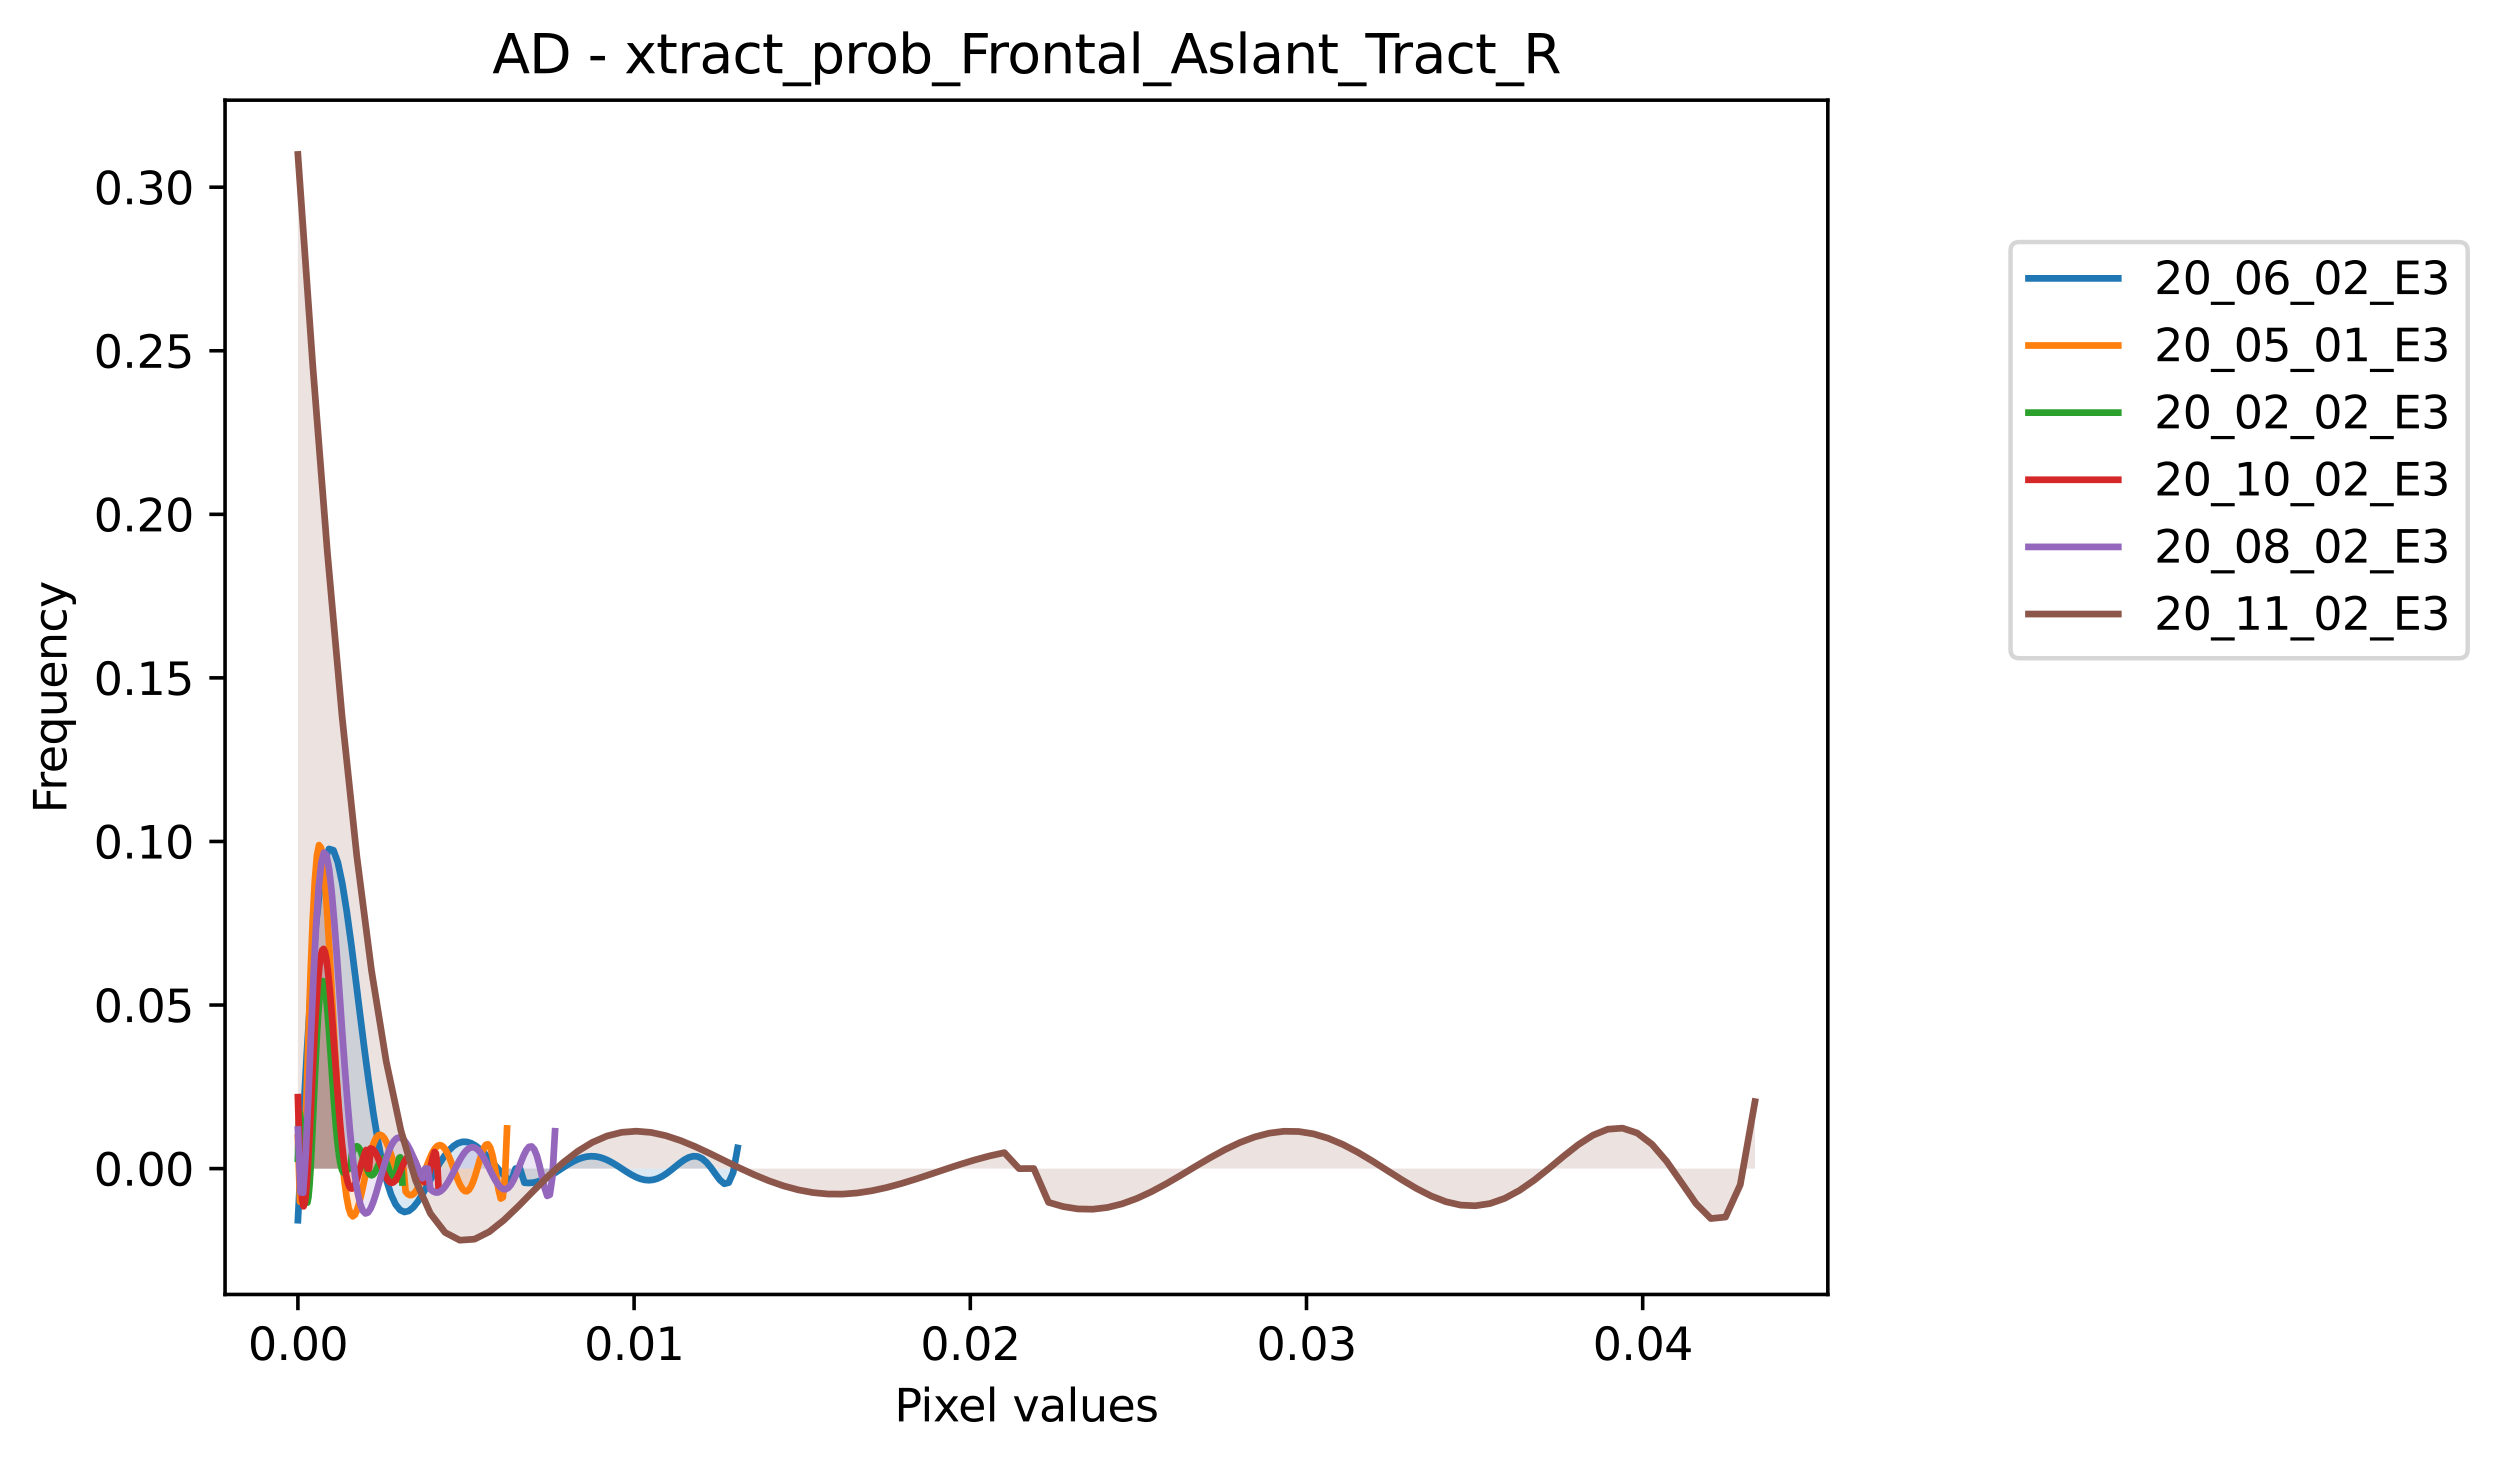 <?xml version="1.0" encoding="utf-8" standalone="no"?>
<!DOCTYPE svg PUBLIC "-//W3C//DTD SVG 1.1//EN"
  "http://www.w3.org/Graphics/SVG/1.1/DTD/svg11.dtd">
<svg xmlns:xlink="http://www.w3.org/1999/xlink" width="557.032pt" height="325.986pt" viewBox="0 0 557.032 325.986" xmlns="http://www.w3.org/2000/svg" version="1.1">
 <defs>
  <style type="text/css">*{stroke-linejoin: round; stroke-linecap: butt}</style>
 </defs>
 <g id="figure_1">
  <g id="patch_1">
   <path d="M 0 325.986 
L 557.032 325.986 
L 557.032 0 
L 0 0 
z
" style="fill: #ffffff"/>
  </g>
  <g id="axes_1">
   <g id="patch_2">
    <path d="M 50.144 288.43 
L 407.264 288.43 
L 407.264 22.318 
L 50.144 22.318 
z
" style="fill: #ffffff"/>
   </g>
   <g id="PolyCollection_1">
    <path d="M 66.376 271.876 
L 66.376 260.379 
L 67.366 260.379 
L 68.356 260.379 
L 69.346 260.379 
L 70.335 260.379 
L 71.325 260.379 
L 72.315 260.379 
L 73.304 260.379 
L 74.294 260.379 
L 75.284 260.379 
L 76.273 260.379 
L 77.263 260.379 
L 78.253 260.379 
L 79.242 260.379 
L 80.232 260.379 
L 81.222 260.379 
L 82.211 260.379 
L 83.201 260.379 
L 84.191 260.379 
L 85.181 260.379 
L 86.17 260.379 
L 87.16 260.379 
L 88.15 260.379 
L 89.139 260.379 
L 90.129 260.379 
L 91.119 260.379 
L 92.108 260.379 
L 93.098 260.379 
L 94.088 260.379 
L 95.077 260.379 
L 96.067 260.379 
L 97.057 260.379 
L 98.046 260.379 
L 99.036 260.379 
L 100.026 260.379 
L 101.016 260.379 
L 102.005 260.379 
L 102.995 260.379 
L 103.985 260.379 
L 104.974 260.379 
L 105.964 260.379 
L 106.954 260.379 
L 107.943 260.379 
L 108.933 260.379 
L 109.923 260.379 
L 110.912 260.379 
L 111.902 260.379 
L 112.892 260.379 
L 113.881 260.379 
L 114.871 260.379 
L 115.861 260.379 
L 116.85 260.379 
L 117.84 260.379 
L 118.83 260.379 
L 119.82 260.379 
L 120.809 260.379 
L 121.799 260.379 
L 122.789 260.379 
L 123.778 260.379 
L 124.768 260.379 
L 125.758 260.379 
L 126.747 260.379 
L 127.737 260.379 
L 128.727 260.379 
L 129.716 260.379 
L 130.706 260.379 
L 131.696 260.379 
L 132.685 260.379 
L 133.675 260.379 
L 134.665 260.379 
L 135.655 260.379 
L 136.644 260.379 
L 137.634 260.379 
L 138.624 260.379 
L 139.613 260.379 
L 140.603 260.379 
L 141.593 260.379 
L 142.582 260.379 
L 143.572 260.379 
L 144.562 260.379 
L 145.551 260.379 
L 146.541 260.379 
L 147.531 260.379 
L 148.52 260.379 
L 149.51 260.379 
L 150.5 260.379 
L 151.49 260.379 
L 152.479 260.379 
L 153.469 260.379 
L 154.459 260.379 
L 155.448 260.379 
L 156.438 260.379 
L 157.428 260.379 
L 158.417 260.379 
L 159.407 260.379 
L 160.397 260.379 
L 161.386 260.379 
L 162.376 260.379 
L 163.366 260.379 
L 164.355 260.379 
L 164.355 255.773 
L 164.355 255.773 
L 163.366 261.235 
L 162.376 263.495 
L 161.386 263.76 
L 160.397 262.914 
L 159.407 261.582 
L 158.417 260.188 
L 157.428 258.993 
L 156.438 258.141 
L 155.448 257.684 
L 154.459 257.615 
L 153.469 257.883 
L 152.479 258.413 
L 151.49 259.121 
L 150.5 259.92 
L 149.51 260.727 
L 148.52 261.475 
L 147.531 262.106 
L 146.541 262.581 
L 145.551 262.873 
L 144.562 262.974 
L 143.572 262.887 
L 142.582 262.627 
L 141.593 262.219 
L 140.603 261.695 
L 139.613 261.091 
L 138.624 260.446 
L 137.634 259.799 
L 136.644 259.187 
L 135.655 258.643 
L 134.665 258.195 
L 133.675 257.866 
L 132.685 257.673 
L 131.696 257.623 
L 130.706 257.717 
L 129.716 257.952 
L 128.727 258.313 
L 127.737 258.785 
L 126.747 259.343 
L 125.758 259.961 
L 124.768 260.611 
L 123.778 261.261 
L 122.789 261.88 
L 121.799 262.439 
L 120.809 262.911 
L 119.82 263.272 
L 118.83 263.501 
L 117.84 263.586 
L 116.85 263.518 
L 115.861 260.377 
L 114.871 260.377 
L 113.881 263.336 
L 112.892 262.468 
L 111.902 261.464 
L 110.912 260.366 
L 109.923 259.223 
L 108.933 258.088 
L 107.943 257.016 
L 106.954 256.063 
L 105.964 255.282 
L 104.974 254.722 
L 103.985 254.424 
L 102.995 254.42 
L 102.005 254.733 
L 101.016 255.369 
L 100.026 256.32 
L 99.036 257.564 
L 98.046 259.059 
L 97.057 260.748 
L 96.067 262.557 
L 95.077 264.394 
L 94.088 266.156 
L 93.098 267.728 
L 92.108 268.986 
L 91.119 269.802 
L 90.129 270.05 
L 89.139 269.61 
L 88.15 268.372 
L 87.16 266.249 
L 86.17 263.175 
L 85.181 259.12 
L 84.191 254.091 
L 83.201 248.142 
L 82.211 241.378 
L 81.222 233.962 
L 80.232 226.114 
L 79.242 218.115 
L 78.253 210.306 
L 77.263 203.082 
L 76.273 196.881 
L 75.284 192.174 
L 74.294 189.445 
L 73.304 189.162 
L 72.315 191.748 
L 71.325 197.531 
L 70.335 206.699 
L 69.346 219.229 
L 68.356 234.81 
L 67.366 252.753 
L 66.376 271.876 
z
" clip-path="url(#p8acca6fa98)" style="fill: #1f77b4; fill-opacity: 0.167"/>
   </g>
   <g id="PolyCollection_2">
    <path d="M 66.376 253.489 
L 66.376 260.379 
L 66.847 260.379 
L 67.318 260.379 
L 67.789 260.379 
L 68.259 260.379 
L 68.73 260.379 
L 69.201 260.379 
L 69.671 260.379 
L 70.142 260.379 
L 70.613 260.379 
L 71.083 260.379 
L 71.554 260.379 
L 72.025 260.379 
L 72.496 260.379 
L 72.966 260.379 
L 73.437 260.379 
L 73.908 260.379 
L 74.378 260.379 
L 74.849 260.379 
L 75.32 260.379 
L 75.79 260.379 
L 76.261 260.379 
L 76.732 260.379 
L 77.203 260.379 
L 77.673 260.379 
L 78.144 260.379 
L 78.615 260.379 
L 79.085 260.379 
L 79.556 260.379 
L 80.027 260.379 
L 80.497 260.379 
L 80.968 260.379 
L 81.439 260.379 
L 81.91 260.379 
L 82.38 260.379 
L 82.851 260.379 
L 83.322 260.379 
L 83.792 260.379 
L 84.263 260.379 
L 84.734 260.379 
L 85.204 260.379 
L 85.675 260.379 
L 86.146 260.379 
L 86.617 260.379 
L 87.087 260.379 
L 87.558 260.379 
L 88.029 260.379 
L 88.499 260.379 
L 88.97 260.379 
L 89.441 260.379 
L 89.912 260.379 
L 90.382 260.379 
L 90.853 260.379 
L 91.324 260.379 
L 91.794 260.379 
L 92.265 260.379 
L 92.736 260.379 
L 93.206 260.379 
L 93.677 260.379 
L 94.148 260.379 
L 94.619 260.379 
L 95.089 260.379 
L 95.56 260.379 
L 96.031 260.379 
L 96.501 260.379 
L 96.972 260.379 
L 97.443 260.379 
L 97.913 260.379 
L 98.384 260.379 
L 98.855 260.379 
L 99.326 260.379 
L 99.796 260.379 
L 100.267 260.379 
L 100.738 260.379 
L 101.208 260.379 
L 101.679 260.379 
L 102.15 260.379 
L 102.62 260.379 
L 103.091 260.379 
L 103.562 260.379 
L 104.033 260.379 
L 104.503 260.379 
L 104.974 260.379 
L 105.445 260.379 
L 105.915 260.379 
L 106.386 260.379 
L 106.857 260.379 
L 107.327 260.379 
L 107.798 260.379 
L 108.269 260.379 
L 108.74 260.379 
L 109.21 260.379 
L 109.681 260.379 
L 110.152 260.379 
L 110.622 260.379 
L 111.093 260.379 
L 111.564 260.379 
L 112.034 260.379 
L 112.505 260.379 
L 112.976 260.379 
L 112.976 251.423 
L 112.976 251.423 
L 112.505 262.45 
L 112.034 266.787 
L 111.564 267.047 
L 111.093 265.121 
L 110.622 262.32 
L 110.152 259.508 
L 109.681 257.203 
L 109.21 255.665 
L 108.74 254.969 
L 108.269 255.063 
L 107.798 255.816 
L 107.327 257.055 
L 106.857 258.588 
L 106.386 260.233 
L 105.915 261.823 
L 105.445 263.222 
L 104.974 264.329 
L 104.503 265.074 
L 104.033 265.426 
L 103.562 265.382 
L 103.091 264.967 
L 102.62 264.231 
L 102.15 263.238 
L 101.679 262.064 
L 101.208 260.791 
L 100.738 259.502 
L 100.267 258.275 
L 99.796 257.182 
L 99.326 256.283 
L 98.855 255.626 
L 98.384 255.243 
L 97.913 255.15 
L 97.443 255.349 
L 96.972 255.827 
L 96.501 256.556 
L 96.031 257.497 
L 95.56 258.601 
L 95.089 259.811 
L 94.619 261.067 
L 94.148 262.306 
L 93.677 263.466 
L 93.206 264.487 
L 92.736 265.32 
L 92.265 265.919 
L 91.794 266.251 
L 91.324 266.296 
L 90.853 266.043 
L 90.382 265.499 
L 89.912 260.377 
L 89.441 260.377 
L 88.97 262.862 
L 88.499 261.522 
L 88.029 260.073 
L 87.558 258.585 
L 87.087 257.129 
L 86.617 255.782 
L 86.146 254.615 
L 85.675 253.699 
L 85.204 253.094 
L 84.734 252.849 
L 84.263 253 
L 83.792 253.563 
L 83.322 254.537 
L 82.851 255.897 
L 82.38 257.598 
L 81.91 259.569 
L 81.439 261.72 
L 80.968 263.936 
L 80.497 266.087 
L 80.027 268.027 
L 79.556 269.601 
L 79.085 270.648 
L 78.615 271.011 
L 78.144 270.542 
L 77.673 269.113 
L 77.203 266.624 
L 76.732 263.009 
L 76.261 258.25 
L 75.79 252.385 
L 75.32 245.512 
L 74.849 237.797 
L 74.378 229.483 
L 73.908 220.882 
L 73.437 212.379 
L 72.966 204.424 
L 72.496 197.515 
L 72.025 192.179 
L 71.554 188.946 
L 71.083 188.305 
L 70.613 190.655 
L 70.142 196.242 
L 69.671 205.074 
L 69.201 216.829 
L 68.73 230.729 
L 68.259 245.406 
L 67.789 258.728 
L 67.318 267.608 
L 66.847 267.77 
L 66.376 253.489 
z
" clip-path="url(#p8acca6fa98)" style="fill: #ff7f0e; fill-opacity: 0.167"/>
   </g>
   <g id="PolyCollection_3">
    <path d="M 66.376 258.187 
L 66.376 260.379 
L 66.612 260.379 
L 66.847 260.379 
L 67.082 260.379 
L 67.317 260.379 
L 67.552 260.379 
L 67.787 260.379 
L 68.022 260.379 
L 68.257 260.379 
L 68.493 260.379 
L 68.728 260.379 
L 68.963 260.379 
L 69.198 260.379 
L 69.433 260.379 
L 69.668 260.379 
L 69.903 260.379 
L 70.138 260.379 
L 70.374 260.379 
L 70.609 260.379 
L 70.844 260.379 
L 71.079 260.379 
L 71.314 260.379 
L 71.549 260.379 
L 71.784 260.379 
L 72.019 260.379 
L 72.255 260.379 
L 72.49 260.379 
L 72.725 260.379 
L 72.96 260.379 
L 73.195 260.379 
L 73.43 260.379 
L 73.665 260.379 
L 73.9 260.379 
L 74.136 260.379 
L 74.371 260.379 
L 74.606 260.379 
L 74.841 260.379 
L 75.076 260.379 
L 75.311 260.379 
L 75.546 260.379 
L 75.781 260.379 
L 76.017 260.379 
L 76.252 260.379 
L 76.487 260.379 
L 76.722 260.379 
L 76.957 260.379 
L 77.192 260.379 
L 77.427 260.379 
L 77.662 260.379 
L 77.898 260.379 
L 78.133 260.379 
L 78.368 260.379 
L 78.603 260.379 
L 78.838 260.379 
L 79.073 260.379 
L 79.308 260.379 
L 79.543 260.379 
L 79.779 260.379 
L 80.014 260.379 
L 80.249 260.379 
L 80.484 260.379 
L 80.719 260.379 
L 80.954 260.379 
L 81.189 260.379 
L 81.424 260.379 
L 81.66 260.379 
L 81.895 260.379 
L 82.13 260.379 
L 82.365 260.379 
L 82.6 260.379 
L 82.835 260.379 
L 83.07 260.379 
L 83.305 260.379 
L 83.541 260.379 
L 83.776 260.379 
L 84.011 260.379 
L 84.246 260.379 
L 84.481 260.379 
L 84.716 260.379 
L 84.951 260.379 
L 85.186 260.379 
L 85.422 260.379 
L 85.657 260.379 
L 85.892 260.379 
L 86.127 260.379 
L 86.362 260.379 
L 86.597 260.379 
L 86.832 260.379 
L 87.067 260.379 
L 87.303 260.379 
L 87.538 260.379 
L 87.773 260.379 
L 88.008 260.379 
L 88.243 260.379 
L 88.478 260.379 
L 88.713 260.379 
L 88.948 260.379 
L 89.184 260.379 
L 89.419 260.379 
L 89.654 260.379 
L 89.654 263.465 
L 89.654 263.465 
L 89.419 259.297 
L 89.184 257.866 
L 88.948 258.025 
L 88.713 258.964 
L 88.478 260.141 
L 88.243 261.215 
L 88.008 262 
L 87.773 262.419 
L 87.538 262.473 
L 87.303 262.21 
L 87.067 261.709 
L 86.832 261.057 
L 86.597 260.344 
L 86.362 259.65 
L 86.127 259.041 
L 85.892 258.568 
L 85.657 258.26 
L 85.422 258.133 
L 85.186 258.184 
L 84.951 258.397 
L 84.716 258.746 
L 84.481 259.196 
L 84.246 259.706 
L 84.011 260.236 
L 83.776 260.743 
L 83.541 261.189 
L 83.305 261.543 
L 83.07 261.776 
L 82.835 261.872 
L 82.6 261.818 
L 82.365 261.615 
L 82.13 261.268 
L 81.895 260.793 
L 81.66 260.211 
L 81.424 259.55 
L 81.189 258.842 
L 80.954 258.121 
L 80.719 257.424 
L 80.484 256.785 
L 80.249 256.238 
L 80.014 255.811 
L 79.779 255.53 
L 79.543 255.411 
L 79.308 255.464 
L 79.073 255.69 
L 78.838 256.083 
L 78.603 256.626 
L 78.368 257.295 
L 78.133 260.379 
L 77.898 260.378 
L 77.662 259.949 
L 77.427 260.519 
L 77.192 260.977 
L 76.957 261.277 
L 76.722 261.373 
L 76.487 261.219 
L 76.252 260.778 
L 76.017 260.015 
L 75.781 258.907 
L 75.546 257.437 
L 75.311 255.601 
L 75.076 253.406 
L 74.841 250.874 
L 74.606 248.04 
L 74.371 244.951 
L 74.136 241.669 
L 73.9 238.271 
L 73.665 234.842 
L 73.43 231.479 
L 73.195 228.286 
L 72.96 225.371 
L 72.725 222.845 
L 72.49 220.813 
L 72.255 219.377 
L 72.019 218.626 
L 71.784 218.631 
L 71.549 219.445 
L 71.314 221.092 
L 71.079 223.568 
L 70.844 226.833 
L 70.609 230.809 
L 70.374 235.379 
L 70.138 240.387 
L 69.903 245.637 
L 69.668 250.896 
L 69.433 255.906 
L 69.198 260.388 
L 68.963 264.061 
L 68.728 266.658 
L 68.493 267.951 
L 68.257 267.786 
L 68.022 266.116 
L 67.787 263.053 
L 67.552 258.922 
L 67.317 254.33 
L 67.082 250.245 
L 66.847 248.089 
L 66.612 249.846 
L 66.376 258.187 
z
" clip-path="url(#p8acca6fa98)" style="fill: #2ca02c; fill-opacity: 0.167"/>
   </g>
   <g id="PolyCollection_4">
    <path d="M 66.376 244.46 
L 66.376 260.379 
L 66.693 260.379 
L 67.01 260.379 
L 67.327 260.379 
L 67.644 260.379 
L 67.961 260.379 
L 68.278 260.379 
L 68.595 260.379 
L 68.912 260.379 
L 69.228 260.379 
L 69.545 260.379 
L 69.862 260.379 
L 70.179 260.379 
L 70.496 260.379 
L 70.813 260.379 
L 71.13 260.379 
L 71.447 260.379 
L 71.764 260.379 
L 72.08 260.379 
L 72.397 260.379 
L 72.714 260.379 
L 73.031 260.379 
L 73.348 260.379 
L 73.665 260.379 
L 73.982 260.379 
L 74.299 260.379 
L 74.615 260.379 
L 74.932 260.379 
L 75.249 260.379 
L 75.566 260.379 
L 75.883 260.379 
L 76.2 260.379 
L 76.517 260.379 
L 76.834 260.379 
L 77.151 260.379 
L 77.467 260.379 
L 77.784 260.379 
L 78.101 260.379 
L 78.418 260.379 
L 78.735 260.379 
L 79.052 260.379 
L 79.369 260.379 
L 79.686 260.379 
L 80.003 260.379 
L 80.319 260.379 
L 80.636 260.379 
L 80.953 260.379 
L 81.27 260.379 
L 81.587 260.379 
L 81.904 260.379 
L 82.221 260.379 
L 82.538 260.379 
L 82.854 260.379 
L 83.171 260.379 
L 83.488 260.379 
L 83.805 260.379 
L 84.122 260.379 
L 84.439 260.379 
L 84.756 260.379 
L 85.073 260.379 
L 85.39 260.379 
L 85.706 260.379 
L 86.023 260.379 
L 86.34 260.379 
L 86.657 260.379 
L 86.974 260.379 
L 87.291 260.379 
L 87.608 260.379 
L 87.925 260.379 
L 88.242 260.379 
L 88.558 260.379 
L 88.875 260.379 
L 89.192 260.379 
L 89.509 260.379 
L 89.826 260.379 
L 90.143 260.379 
L 90.46 260.379 
L 90.777 260.379 
L 91.093 260.379 
L 91.41 260.379 
L 91.727 260.379 
L 92.044 260.379 
L 92.361 260.379 
L 92.678 260.379 
L 92.995 260.379 
L 93.312 260.379 
L 93.629 260.379 
L 93.945 260.379 
L 94.262 260.379 
L 94.579 260.379 
L 94.896 260.379 
L 95.213 260.379 
L 95.53 260.379 
L 95.847 260.379 
L 96.164 260.379 
L 96.481 260.379 
L 96.797 260.379 
L 97.114 260.379 
L 97.431 260.379 
L 97.748 260.379 
L 97.748 265.291 
L 97.748 265.291 
L 97.431 259.438 
L 97.114 256.992 
L 96.797 256.685 
L 96.481 257.58 
L 96.164 259.01 
L 95.847 260.521 
L 95.53 261.829 
L 95.213 262.775 
L 94.896 263.296 
L 94.579 263.399 
L 94.262 263.131 
L 93.945 262.571 
L 93.629 261.81 
L 93.312 260.94 
L 92.995 260.049 
L 92.678 259.215 
L 92.361 258.501 
L 92.044 257.953 
L 91.727 257.601 
L 91.41 257.459 
L 91.093 257.527 
L 90.777 257.79 
L 90.46 258.223 
L 90.143 258.793 
L 89.826 259.461 
L 89.509 260.185 
L 89.192 260.921 
L 88.875 261.628 
L 88.558 262.266 
L 88.242 262.803 
L 87.925 263.209 
L 87.608 263.465 
L 87.291 263.557 
L 86.974 263.481 
L 86.657 263.238 
L 86.34 262.84 
L 86.023 262.304 
L 85.706 261.653 
L 85.39 260.916 
L 85.073 260.124 
L 84.756 259.313 
L 84.439 258.518 
L 84.122 257.776 
L 83.805 257.119 
L 83.488 256.579 
L 83.171 256.181 
L 82.854 255.948 
L 82.538 255.892 
L 82.221 260.38 
L 81.904 260.38 
L 81.587 256.231 
L 81.27 256.973 
L 80.953 257.875 
L 80.636 258.899 
L 80.319 259.998 
L 80.003 261.117 
L 79.686 262.196 
L 79.369 263.173 
L 79.052 263.981 
L 78.735 264.556 
L 78.418 264.836 
L 78.101 264.761 
L 77.784 264.284 
L 77.467 263.361 
L 77.151 261.965 
L 76.834 260.08 
L 76.517 257.704 
L 76.2 254.855 
L 75.883 251.566 
L 75.566 247.889 
L 75.249 243.893 
L 74.932 239.665 
L 74.615 235.309 
L 74.299 230.942 
L 73.982 226.693 
L 73.665 222.7 
L 73.348 219.105 
L 73.031 216.049 
L 72.714 213.671 
L 72.397 212.095 
L 72.08 211.431 
L 71.764 211.765 
L 71.447 213.153 
L 71.13 215.613 
L 70.813 219.122 
L 70.496 223.609 
L 70.179 228.948 
L 69.862 234.957 
L 69.545 241.397 
L 69.228 247.966 
L 68.912 254.309 
L 68.595 260.02 
L 68.278 264.653 
L 67.961 267.733 
L 67.644 268.781 
L 67.327 267.336 
L 67.01 262.989 
L 66.693 255.421 
L 66.376 244.46 
z
" clip-path="url(#p8acca6fa98)" style="fill: #d62728; fill-opacity: 0.167"/>
   </g>
   <g id="PolyCollection_5">
    <path d="M 66.376 251.671 
L 66.376 260.379 
L 66.955 260.379 
L 67.534 260.379 
L 68.112 260.379 
L 68.691 260.379 
L 69.27 260.379 
L 69.848 260.379 
L 70.427 260.379 
L 71.006 260.379 
L 71.584 260.379 
L 72.163 260.379 
L 72.742 260.379 
L 73.32 260.379 
L 73.899 260.379 
L 74.478 260.379 
L 75.056 260.379 
L 75.635 260.379 
L 76.214 260.379 
L 76.792 260.379 
L 77.371 260.379 
L 77.95 260.379 
L 78.528 260.379 
L 79.107 260.379 
L 79.686 260.379 
L 80.264 260.379 
L 80.843 260.379 
L 81.422 260.379 
L 82 260.379 
L 82.579 260.379 
L 83.158 260.379 
L 83.736 260.379 
L 84.315 260.379 
L 84.894 260.379 
L 85.472 260.379 
L 86.051 260.379 
L 86.629 260.379 
L 87.208 260.379 
L 87.787 260.379 
L 88.365 260.379 
L 88.944 260.379 
L 89.523 260.379 
L 90.101 260.379 
L 90.68 260.379 
L 91.259 260.379 
L 91.837 260.379 
L 92.416 260.379 
L 92.995 260.379 
L 93.573 260.379 
L 94.152 260.379 
L 94.731 260.379 
L 95.309 260.379 
L 95.888 260.379 
L 96.467 260.379 
L 97.045 260.379 
L 97.624 260.379 
L 98.203 260.379 
L 98.781 260.379 
L 99.36 260.379 
L 99.939 260.379 
L 100.517 260.379 
L 101.096 260.379 
L 101.675 260.379 
L 102.253 260.379 
L 102.832 260.379 
L 103.411 260.379 
L 103.989 260.379 
L 104.568 260.379 
L 105.147 260.379 
L 105.725 260.379 
L 106.304 260.379 
L 106.882 260.379 
L 107.461 260.379 
L 108.04 260.379 
L 108.618 260.379 
L 109.197 260.379 
L 109.776 260.379 
L 110.354 260.379 
L 110.933 260.379 
L 111.512 260.379 
L 112.09 260.379 
L 112.669 260.379 
L 113.248 260.379 
L 113.826 260.379 
L 114.405 260.379 
L 114.984 260.379 
L 115.562 260.379 
L 116.141 260.379 
L 116.72 260.379 
L 117.298 260.379 
L 117.877 260.379 
L 118.456 260.379 
L 119.034 260.379 
L 119.613 260.379 
L 120.192 260.379 
L 120.77 260.379 
L 121.349 260.379 
L 121.928 260.379 
L 122.506 260.379 
L 123.085 260.379 
L 123.664 260.379 
L 123.664 252.058 
L 123.664 252.058 
L 123.085 262.198 
L 122.506 266.197 
L 121.928 266.455 
L 121.349 264.705 
L 120.77 262.151 
L 120.192 259.586 
L 119.613 257.482 
L 119.034 256.08 
L 118.456 255.447 
L 117.877 255.536 
L 117.298 256.227 
L 116.72 257.36 
L 116.141 258.761 
L 115.562 260.262 
L 114.984 261.712 
L 114.405 262.987 
L 113.826 263.992 
L 113.248 264.667 
L 112.669 264.982 
L 112.09 264.934 
L 111.512 264.55 
L 110.933 263.872 
L 110.354 262.961 
L 109.776 261.886 
L 109.197 260.723 
L 108.618 259.547 
L 108.04 258.43 
L 107.461 257.437 
L 106.882 256.623 
L 106.304 256.031 
L 105.725 255.69 
L 105.147 255.614 
L 104.568 255.805 
L 103.989 256.249 
L 103.411 256.921 
L 102.832 257.784 
L 102.253 258.794 
L 101.675 259.898 
L 101.096 261.04 
L 100.517 262.163 
L 99.939 263.211 
L 99.36 264.129 
L 98.781 264.872 
L 98.203 265.399 
L 97.624 265.682 
L 97.045 265.7 
L 96.467 265.448 
L 95.888 264.931 
L 95.309 260.377 
L 94.731 260.377 
L 94.152 262.533 
L 93.573 261.28 
L 92.995 259.934 
L 92.416 258.557 
L 91.837 257.219 
L 91.259 255.989 
L 90.68 254.936 
L 90.101 254.123 
L 89.523 253.607 
L 88.944 253.432 
L 88.365 253.628 
L 87.787 254.212 
L 87.208 255.176 
L 86.629 256.498 
L 86.051 258.13 
L 85.472 260.004 
L 84.894 262.031 
L 84.315 264.104 
L 83.736 266.095 
L 83.158 267.867 
L 82.579 269.271 
L 82 270.155 
L 81.422 270.371 
L 80.843 269.781 
L 80.264 268.265 
L 79.686 265.729 
L 79.107 262.116 
L 78.528 257.414 
L 77.95 251.66 
L 77.371 244.954 
L 76.792 237.459 
L 76.214 229.409 
L 75.635 221.106 
L 75.056 212.922 
L 74.478 205.286 
L 73.899 198.674 
L 73.32 193.591 
L 72.742 190.539 
L 72.163 189.981 
L 71.584 192.293 
L 71.006 197.701 
L 70.427 206.205 
L 69.848 217.484 
L 69.27 230.783 
L 68.691 244.781 
L 68.112 257.426 
L 67.534 265.753 
L 66.955 265.662 
L 66.376 251.671 
z
" clip-path="url(#p8acca6fa98)" style="fill: #9467bd; fill-opacity: 0.167"/>
   </g>
   <g id="PolyCollection_6">
    <path d="M 66.376 34.414 
L 66.376 260.379 
L 69.656 260.379 
L 72.935 260.379 
L 76.214 260.379 
L 79.494 260.379 
L 82.773 260.379 
L 86.053 260.379 
L 89.332 260.379 
L 92.611 260.379 
L 95.891 260.379 
L 99.17 260.379 
L 102.449 260.379 
L 105.729 260.379 
L 109.008 260.379 
L 112.287 260.379 
L 115.567 260.379 
L 118.846 260.379 
L 122.125 260.379 
L 125.405 260.379 
L 128.684 260.379 
L 131.963 260.379 
L 135.243 260.379 
L 138.522 260.379 
L 141.801 260.379 
L 145.081 260.379 
L 148.36 260.379 
L 151.639 260.379 
L 154.919 260.379 
L 158.198 260.379 
L 161.477 260.379 
L 164.757 260.379 
L 168.036 260.379 
L 171.315 260.379 
L 174.595 260.379 
L 177.874 260.379 
L 181.153 260.379 
L 184.433 260.379 
L 187.712 260.379 
L 190.991 260.379 
L 194.271 260.379 
L 197.55 260.379 
L 200.829 260.379 
L 204.109 260.379 
L 207.388 260.379 
L 210.667 260.379 
L 213.947 260.379 
L 217.226 260.379 
L 220.505 260.379 
L 223.785 260.379 
L 227.064 260.379 
L 230.343 260.379 
L 233.623 260.379 
L 236.902 260.379 
L 240.181 260.379 
L 243.461 260.379 
L 246.74 260.379 
L 250.019 260.379 
L 253.299 260.379 
L 256.578 260.379 
L 259.857 260.379 
L 263.137 260.379 
L 266.416 260.379 
L 269.695 260.379 
L 272.975 260.379 
L 276.254 260.379 
L 279.534 260.379 
L 282.813 260.379 
L 286.092 260.379 
L 289.372 260.379 
L 292.651 260.379 
L 295.93 260.379 
L 299.21 260.379 
L 302.489 260.379 
L 305.768 260.379 
L 309.048 260.379 
L 312.327 260.379 
L 315.606 260.379 
L 318.886 260.379 
L 322.165 260.379 
L 325.444 260.379 
L 328.724 260.379 
L 332.003 260.379 
L 335.282 260.379 
L 338.562 260.379 
L 341.841 260.379 
L 345.12 260.379 
L 348.4 260.379 
L 351.679 260.379 
L 354.958 260.379 
L 358.238 260.379 
L 361.517 260.379 
L 364.796 260.379 
L 368.076 260.379 
L 371.355 260.379 
L 374.634 260.379 
L 377.914 260.379 
L 381.193 260.379 
L 384.472 260.379 
L 387.752 260.379 
L 391.031 260.379 
L 391.031 245.459 
L 391.031 245.459 
L 387.752 263.978 
L 384.472 271.173 
L 381.193 271.509 
L 377.914 268.202 
L 374.634 263.472 
L 371.355 258.771 
L 368.076 254.956 
L 364.796 252.451 
L 361.517 251.367 
L 358.238 251.602 
L 354.958 252.926 
L 351.679 255.037 
L 348.4 257.614 
L 345.12 260.348 
L 341.841 262.963 
L 338.562 265.238 
L 335.282 267.006 
L 332.003 268.164 
L 328.724 268.663 
L 325.444 268.509 
L 322.165 267.753 
L 318.886 266.481 
L 315.606 264.805 
L 312.327 262.855 
L 309.048 260.768 
L 305.768 258.68 
L 302.489 256.72 
L 299.21 255.002 
L 295.93 253.618 
L 292.651 252.641 
L 289.372 252.116 
L 286.092 252.064 
L 282.813 252.48 
L 279.534 253.334 
L 276.254 254.575 
L 272.975 256.135 
L 269.695 257.929 
L 266.416 259.864 
L 263.137 261.84 
L 259.857 263.757 
L 256.578 265.519 
L 253.299 267.036 
L 250.019 268.232 
L 246.74 269.045 
L 243.461 269.431 
L 240.181 269.366 
L 236.902 268.847 
L 233.623 267.892 
L 230.343 260.376 
L 227.064 260.38 
L 223.785 256.825 
L 220.505 257.552 
L 217.226 258.434 
L 213.947 259.434 
L 210.667 260.511 
L 207.388 261.617 
L 204.109 262.701 
L 200.829 263.711 
L 197.55 264.598 
L 194.271 265.313 
L 190.991 265.813 
L 187.712 266.064 
L 184.433 266.039 
L 181.153 265.725 
L 177.874 265.119 
L 174.595 264.233 
L 171.315 263.093 
L 168.036 261.74 
L 164.757 260.229 
L 161.477 258.629 
L 158.198 257.019 
L 154.919 255.487 
L 151.639 254.13 
L 148.36 253.043 
L 145.081 252.319 
L 141.801 252.046 
L 138.522 252.295 
L 135.243 253.118 
L 131.963 254.539 
L 128.684 256.549 
L 125.405 259.097 
L 122.125 262.084 
L 118.846 265.358 
L 115.567 268.705 
L 112.287 271.851 
L 109.008 274.453 
L 105.729 276.104 
L 102.449 276.334 
L 99.17 274.616 
L 95.891 270.377 
L 92.611 263.015 
L 89.332 251.921 
L 86.053 236.505 
L 82.773 216.236 
L 79.494 190.688 
L 76.214 159.598 
L 72.935 122.933 
L 69.656 80.974 
L 66.376 34.414 
z
" clip-path="url(#p8acca6fa98)" style="fill: #8c564b; fill-opacity: 0.167"/>
   </g>
   <g id="matplotlib.axis_1">
    <g id="xtick_1">
     <g id="line2d_1">
      <defs>
       <path id="md90773157f" d="M 0 0 
L 0 3.5 
" style="stroke: #000000; stroke-width: 0.8"/>
      </defs>
      <g>
       <use xlink:href="#md90773157f" x="66.376" y="288.43" style="stroke: #000000; stroke-width: 0.8"/>
      </g>
     </g>
     <g id="text_1">
      <!-- 0.00 -->
      <g transform="translate(55.244 303.029) scale(0.1 -0.1)">
       <defs>
        <path id="DejaVuSans-30" d="M 2034 4250 
Q 1547 4250 1301 3770 
Q 1056 3291 1056 2328 
Q 1056 1369 1301 889 
Q 1547 409 2034 409 
Q 2525 409 2770 889 
Q 3016 1369 3016 2328 
Q 3016 3291 2770 3770 
Q 2525 4250 2034 4250 
z
M 2034 4750 
Q 2819 4750 3233 4129 
Q 3647 3509 3647 2328 
Q 3647 1150 3233 529 
Q 2819 -91 2034 -91 
Q 1250 -91 836 529 
Q 422 1150 422 2328 
Q 422 3509 836 4129 
Q 1250 4750 2034 4750 
z
" transform="scale(0.016)"/>
        <path id="DejaVuSans-2e" d="M 684 794 
L 1344 794 
L 1344 0 
L 684 0 
L 684 794 
z
" transform="scale(0.016)"/>
       </defs>
       <use xlink:href="#DejaVuSans-30"/>
       <use xlink:href="#DejaVuSans-2e" x="63.623"/>
       <use xlink:href="#DejaVuSans-30" x="95.41"/>
       <use xlink:href="#DejaVuSans-30" x="159.033"/>
      </g>
     </g>
    </g>
    <g id="xtick_2">
     <g id="line2d_2">
      <g>
       <use xlink:href="#md90773157f" x="141.286" y="288.43" style="stroke: #000000; stroke-width: 0.8"/>
      </g>
     </g>
     <g id="text_2">
      <!-- 0.01 -->
      <g transform="translate(130.153 303.029) scale(0.1 -0.1)">
       <defs>
        <path id="DejaVuSans-31" d="M 794 531 
L 1825 531 
L 1825 4091 
L 703 3866 
L 703 4441 
L 1819 4666 
L 2450 4666 
L 2450 531 
L 3481 531 
L 3481 0 
L 794 0 
L 794 531 
z
" transform="scale(0.016)"/>
       </defs>
       <use xlink:href="#DejaVuSans-30"/>
       <use xlink:href="#DejaVuSans-2e" x="63.623"/>
       <use xlink:href="#DejaVuSans-30" x="95.41"/>
       <use xlink:href="#DejaVuSans-31" x="159.033"/>
      </g>
     </g>
    </g>
    <g id="xtick_3">
     <g id="line2d_3">
      <g>
       <use xlink:href="#md90773157f" x="216.195" y="288.43" style="stroke: #000000; stroke-width: 0.8"/>
      </g>
     </g>
     <g id="text_3">
      <!-- 0.02 -->
      <g transform="translate(205.062 303.029) scale(0.1 -0.1)">
       <defs>
        <path id="DejaVuSans-32" d="M 1228 531 
L 3431 531 
L 3431 0 
L 469 0 
L 469 531 
Q 828 903 1448 1529 
Q 2069 2156 2228 2338 
Q 2531 2678 2651 2914 
Q 2772 3150 2772 3378 
Q 2772 3750 2511 3984 
Q 2250 4219 1831 4219 
Q 1534 4219 1204 4116 
Q 875 4013 500 3803 
L 500 4441 
Q 881 4594 1212 4672 
Q 1544 4750 1819 4750 
Q 2544 4750 2975 4387 
Q 3406 4025 3406 3419 
Q 3406 3131 3298 2873 
Q 3191 2616 2906 2266 
Q 2828 2175 2409 1742 
Q 1991 1309 1228 531 
z
" transform="scale(0.016)"/>
       </defs>
       <use xlink:href="#DejaVuSans-30"/>
       <use xlink:href="#DejaVuSans-2e" x="63.623"/>
       <use xlink:href="#DejaVuSans-30" x="95.41"/>
       <use xlink:href="#DejaVuSans-32" x="159.033"/>
      </g>
     </g>
    </g>
    <g id="xtick_4">
     <g id="line2d_4">
      <g>
       <use xlink:href="#md90773157f" x="291.104" y="288.43" style="stroke: #000000; stroke-width: 0.8"/>
      </g>
     </g>
     <g id="text_4">
      <!-- 0.03 -->
      <g transform="translate(279.971 303.029) scale(0.1 -0.1)">
       <defs>
        <path id="DejaVuSans-33" d="M 2597 2516 
Q 3050 2419 3304 2112 
Q 3559 1806 3559 1356 
Q 3559 666 3084 287 
Q 2609 -91 1734 -91 
Q 1441 -91 1130 -33 
Q 819 25 488 141 
L 488 750 
Q 750 597 1062 519 
Q 1375 441 1716 441 
Q 2309 441 2620 675 
Q 2931 909 2931 1356 
Q 2931 1769 2642 2001 
Q 2353 2234 1838 2234 
L 1294 2234 
L 1294 2753 
L 1863 2753 
Q 2328 2753 2575 2939 
Q 2822 3125 2822 3475 
Q 2822 3834 2567 4026 
Q 2313 4219 1838 4219 
Q 1578 4219 1281 4162 
Q 984 4106 628 3988 
L 628 4550 
Q 988 4650 1302 4700 
Q 1616 4750 1894 4750 
Q 2613 4750 3031 4423 
Q 3450 4097 3450 3541 
Q 3450 3153 3228 2886 
Q 3006 2619 2597 2516 
z
" transform="scale(0.016)"/>
       </defs>
       <use xlink:href="#DejaVuSans-30"/>
       <use xlink:href="#DejaVuSans-2e" x="63.623"/>
       <use xlink:href="#DejaVuSans-30" x="95.41"/>
       <use xlink:href="#DejaVuSans-33" x="159.033"/>
      </g>
     </g>
    </g>
    <g id="xtick_5">
     <g id="line2d_5">
      <g>
       <use xlink:href="#md90773157f" x="366.013" y="288.43" style="stroke: #000000; stroke-width: 0.8"/>
      </g>
     </g>
     <g id="text_5">
      <!-- 0.04 -->
      <g transform="translate(354.88 303.029) scale(0.1 -0.1)">
       <defs>
        <path id="DejaVuSans-34" d="M 2419 4116 
L 825 1625 
L 2419 1625 
L 2419 4116 
z
M 2253 4666 
L 3047 4666 
L 3047 1625 
L 3713 1625 
L 3713 1100 
L 3047 1100 
L 3047 0 
L 2419 0 
L 2419 1100 
L 313 1100 
L 313 1709 
L 2253 4666 
z
" transform="scale(0.016)"/>
       </defs>
       <use xlink:href="#DejaVuSans-30"/>
       <use xlink:href="#DejaVuSans-2e" x="63.623"/>
       <use xlink:href="#DejaVuSans-30" x="95.41"/>
       <use xlink:href="#DejaVuSans-34" x="159.033"/>
      </g>
     </g>
    </g>
    <g id="text_6">
     <!-- Pixel values -->
     <g transform="translate(199.292 316.707) scale(0.1 -0.1)">
      <defs>
       <path id="DejaVuSans-50" d="M 1259 4147 
L 1259 2394 
L 2053 2394 
Q 2494 2394 2734 2622 
Q 2975 2850 2975 3272 
Q 2975 3691 2734 3919 
Q 2494 4147 2053 4147 
L 1259 4147 
z
M 628 4666 
L 2053 4666 
Q 2838 4666 3239 4311 
Q 3641 3956 3641 3272 
Q 3641 2581 3239 2228 
Q 2838 1875 2053 1875 
L 1259 1875 
L 1259 0 
L 628 0 
L 628 4666 
z
" transform="scale(0.016)"/>
       <path id="DejaVuSans-69" d="M 603 3500 
L 1178 3500 
L 1178 0 
L 603 0 
L 603 3500 
z
M 603 4863 
L 1178 4863 
L 1178 4134 
L 603 4134 
L 603 4863 
z
" transform="scale(0.016)"/>
       <path id="DejaVuSans-78" d="M 3513 3500 
L 2247 1797 
L 3578 0 
L 2900 0 
L 1881 1375 
L 863 0 
L 184 0 
L 1544 1831 
L 300 3500 
L 978 3500 
L 1906 2253 
L 2834 3500 
L 3513 3500 
z
" transform="scale(0.016)"/>
       <path id="DejaVuSans-65" d="M 3597 1894 
L 3597 1613 
L 953 1613 
Q 991 1019 1311 708 
Q 1631 397 2203 397 
Q 2534 397 2845 478 
Q 3156 559 3463 722 
L 3463 178 
Q 3153 47 2828 -22 
Q 2503 -91 2169 -91 
Q 1331 -91 842 396 
Q 353 884 353 1716 
Q 353 2575 817 3079 
Q 1281 3584 2069 3584 
Q 2775 3584 3186 3129 
Q 3597 2675 3597 1894 
z
M 3022 2063 
Q 3016 2534 2758 2815 
Q 2500 3097 2075 3097 
Q 1594 3097 1305 2825 
Q 1016 2553 972 2059 
L 3022 2063 
z
" transform="scale(0.016)"/>
       <path id="DejaVuSans-6c" d="M 603 4863 
L 1178 4863 
L 1178 0 
L 603 0 
L 603 4863 
z
" transform="scale(0.016)"/>
       <path id="DejaVuSans-20" transform="scale(0.016)"/>
       <path id="DejaVuSans-76" d="M 191 3500 
L 800 3500 
L 1894 563 
L 2988 3500 
L 3597 3500 
L 2284 0 
L 1503 0 
L 191 3500 
z
" transform="scale(0.016)"/>
       <path id="DejaVuSans-61" d="M 2194 1759 
Q 1497 1759 1228 1600 
Q 959 1441 959 1056 
Q 959 750 1161 570 
Q 1363 391 1709 391 
Q 2188 391 2477 730 
Q 2766 1069 2766 1631 
L 2766 1759 
L 2194 1759 
z
M 3341 1997 
L 3341 0 
L 2766 0 
L 2766 531 
Q 2569 213 2275 61 
Q 1981 -91 1556 -91 
Q 1019 -91 701 211 
Q 384 513 384 1019 
Q 384 1609 779 1909 
Q 1175 2209 1959 2209 
L 2766 2209 
L 2766 2266 
Q 2766 2663 2505 2880 
Q 2244 3097 1772 3097 
Q 1472 3097 1187 3025 
Q 903 2953 641 2809 
L 641 3341 
Q 956 3463 1253 3523 
Q 1550 3584 1831 3584 
Q 2591 3584 2966 3190 
Q 3341 2797 3341 1997 
z
" transform="scale(0.016)"/>
       <path id="DejaVuSans-75" d="M 544 1381 
L 544 3500 
L 1119 3500 
L 1119 1403 
Q 1119 906 1312 657 
Q 1506 409 1894 409 
Q 2359 409 2629 706 
Q 2900 1003 2900 1516 
L 2900 3500 
L 3475 3500 
L 3475 0 
L 2900 0 
L 2900 538 
Q 2691 219 2414 64 
Q 2138 -91 1772 -91 
Q 1169 -91 856 284 
Q 544 659 544 1381 
z
M 1991 3584 
L 1991 3584 
z
" transform="scale(0.016)"/>
       <path id="DejaVuSans-73" d="M 2834 3397 
L 2834 2853 
Q 2591 2978 2328 3040 
Q 2066 3103 1784 3103 
Q 1356 3103 1142 2972 
Q 928 2841 928 2578 
Q 928 2378 1081 2264 
Q 1234 2150 1697 2047 
L 1894 2003 
Q 2506 1872 2764 1633 
Q 3022 1394 3022 966 
Q 3022 478 2636 193 
Q 2250 -91 1575 -91 
Q 1294 -91 989 -36 
Q 684 19 347 128 
L 347 722 
Q 666 556 975 473 
Q 1284 391 1588 391 
Q 1994 391 2212 530 
Q 2431 669 2431 922 
Q 2431 1156 2273 1281 
Q 2116 1406 1581 1522 
L 1381 1569 
Q 847 1681 609 1914 
Q 372 2147 372 2553 
Q 372 3047 722 3315 
Q 1072 3584 1716 3584 
Q 2034 3584 2315 3537 
Q 2597 3491 2834 3397 
z
" transform="scale(0.016)"/>
      </defs>
      <use xlink:href="#DejaVuSans-50"/>
      <use xlink:href="#DejaVuSans-69" x="58.053"/>
      <use xlink:href="#DejaVuSans-78" x="85.836"/>
      <use xlink:href="#DejaVuSans-65" x="141.891"/>
      <use xlink:href="#DejaVuSans-6c" x="203.414"/>
      <use xlink:href="#DejaVuSans-20" x="231.197"/>
      <use xlink:href="#DejaVuSans-76" x="262.984"/>
      <use xlink:href="#DejaVuSans-61" x="322.164"/>
      <use xlink:href="#DejaVuSans-6c" x="383.443"/>
      <use xlink:href="#DejaVuSans-75" x="411.227"/>
      <use xlink:href="#DejaVuSans-65" x="474.605"/>
      <use xlink:href="#DejaVuSans-73" x="536.129"/>
     </g>
    </g>
   </g>
   <g id="matplotlib.axis_2">
    <g id="ytick_1">
     <g id="line2d_6">
      <defs>
       <path id="m7c457e332b" d="M 0 0 
L -3.5 0 
" style="stroke: #000000; stroke-width: 0.8"/>
      </defs>
      <g>
       <use xlink:href="#m7c457e332b" x="50.144" y="260.379" style="stroke: #000000; stroke-width: 0.8"/>
      </g>
     </g>
     <g id="text_7">
      <!-- 0.00 -->
      <g transform="translate(20.878 264.178) scale(0.1 -0.1)">
       <use xlink:href="#DejaVuSans-30"/>
       <use xlink:href="#DejaVuSans-2e" x="63.623"/>
       <use xlink:href="#DejaVuSans-30" x="95.41"/>
       <use xlink:href="#DejaVuSans-30" x="159.033"/>
      </g>
     </g>
    </g>
    <g id="ytick_2">
     <g id="line2d_7">
      <g>
       <use xlink:href="#m7c457e332b" x="50.144" y="223.934" style="stroke: #000000; stroke-width: 0.8"/>
      </g>
     </g>
     <g id="text_8">
      <!-- 0.05 -->
      <g transform="translate(20.878 227.733) scale(0.1 -0.1)">
       <defs>
        <path id="DejaVuSans-35" d="M 691 4666 
L 3169 4666 
L 3169 4134 
L 1269 4134 
L 1269 2991 
Q 1406 3038 1543 3061 
Q 1681 3084 1819 3084 
Q 2600 3084 3056 2656 
Q 3513 2228 3513 1497 
Q 3513 744 3044 326 
Q 2575 -91 1722 -91 
Q 1428 -91 1123 -41 
Q 819 9 494 109 
L 494 744 
Q 775 591 1075 516 
Q 1375 441 1709 441 
Q 2250 441 2565 725 
Q 2881 1009 2881 1497 
Q 2881 1984 2565 2268 
Q 2250 2553 1709 2553 
Q 1456 2553 1204 2497 
Q 953 2441 691 2322 
L 691 4666 
z
" transform="scale(0.016)"/>
       </defs>
       <use xlink:href="#DejaVuSans-30"/>
       <use xlink:href="#DejaVuSans-2e" x="63.623"/>
       <use xlink:href="#DejaVuSans-30" x="95.41"/>
       <use xlink:href="#DejaVuSans-35" x="159.033"/>
      </g>
     </g>
    </g>
    <g id="ytick_3">
     <g id="line2d_8">
      <g>
       <use xlink:href="#m7c457e332b" x="50.144" y="187.489" style="stroke: #000000; stroke-width: 0.8"/>
      </g>
     </g>
     <g id="text_9">
      <!-- 0.10 -->
      <g transform="translate(20.878 191.288) scale(0.1 -0.1)">
       <use xlink:href="#DejaVuSans-30"/>
       <use xlink:href="#DejaVuSans-2e" x="63.623"/>
       <use xlink:href="#DejaVuSans-31" x="95.41"/>
       <use xlink:href="#DejaVuSans-30" x="159.033"/>
      </g>
     </g>
    </g>
    <g id="ytick_4">
     <g id="line2d_9">
      <g>
       <use xlink:href="#m7c457e332b" x="50.144" y="151.044" style="stroke: #000000; stroke-width: 0.8"/>
      </g>
     </g>
     <g id="text_10">
      <!-- 0.15 -->
      <g transform="translate(20.878 154.844) scale(0.1 -0.1)">
       <use xlink:href="#DejaVuSans-30"/>
       <use xlink:href="#DejaVuSans-2e" x="63.623"/>
       <use xlink:href="#DejaVuSans-31" x="95.41"/>
       <use xlink:href="#DejaVuSans-35" x="159.033"/>
      </g>
     </g>
    </g>
    <g id="ytick_5">
     <g id="line2d_10">
      <g>
       <use xlink:href="#m7c457e332b" x="50.144" y="114.6" style="stroke: #000000; stroke-width: 0.8"/>
      </g>
     </g>
     <g id="text_11">
      <!-- 0.20 -->
      <g transform="translate(20.878 118.399) scale(0.1 -0.1)">
       <use xlink:href="#DejaVuSans-30"/>
       <use xlink:href="#DejaVuSans-2e" x="63.623"/>
       <use xlink:href="#DejaVuSans-32" x="95.41"/>
       <use xlink:href="#DejaVuSans-30" x="159.033"/>
      </g>
     </g>
    </g>
    <g id="ytick_6">
     <g id="line2d_11">
      <g>
       <use xlink:href="#m7c457e332b" x="50.144" y="78.155" style="stroke: #000000; stroke-width: 0.8"/>
      </g>
     </g>
     <g id="text_12">
      <!-- 0.25 -->
      <g transform="translate(20.878 81.954) scale(0.1 -0.1)">
       <use xlink:href="#DejaVuSans-30"/>
       <use xlink:href="#DejaVuSans-2e" x="63.623"/>
       <use xlink:href="#DejaVuSans-32" x="95.41"/>
       <use xlink:href="#DejaVuSans-35" x="159.033"/>
      </g>
     </g>
    </g>
    <g id="ytick_7">
     <g id="line2d_12">
      <g>
       <use xlink:href="#m7c457e332b" x="50.144" y="41.71" style="stroke: #000000; stroke-width: 0.8"/>
      </g>
     </g>
     <g id="text_13">
      <!-- 0.30 -->
      <g transform="translate(20.878 45.51) scale(0.1 -0.1)">
       <use xlink:href="#DejaVuSans-30"/>
       <use xlink:href="#DejaVuSans-2e" x="63.623"/>
       <use xlink:href="#DejaVuSans-33" x="95.41"/>
       <use xlink:href="#DejaVuSans-30" x="159.033"/>
      </g>
     </g>
    </g>
    <g id="text_14">
     <!-- Frequency -->
     <g transform="translate(14.798 181.204) rotate(-90) scale(0.1 -0.1)">
      <defs>
       <path id="DejaVuSans-46" d="M 628 4666 
L 3309 4666 
L 3309 4134 
L 1259 4134 
L 1259 2759 
L 3109 2759 
L 3109 2228 
L 1259 2228 
L 1259 0 
L 628 0 
L 628 4666 
z
" transform="scale(0.016)"/>
       <path id="DejaVuSans-72" d="M 2631 2963 
Q 2534 3019 2420 3045 
Q 2306 3072 2169 3072 
Q 1681 3072 1420 2755 
Q 1159 2438 1159 1844 
L 1159 0 
L 581 0 
L 581 3500 
L 1159 3500 
L 1159 2956 
Q 1341 3275 1631 3429 
Q 1922 3584 2338 3584 
Q 2397 3584 2469 3576 
Q 2541 3569 2628 3553 
L 2631 2963 
z
" transform="scale(0.016)"/>
       <path id="DejaVuSans-71" d="M 947 1747 
Q 947 1113 1208 752 
Q 1469 391 1925 391 
Q 2381 391 2643 752 
Q 2906 1113 2906 1747 
Q 2906 2381 2643 2742 
Q 2381 3103 1925 3103 
Q 1469 3103 1208 2742 
Q 947 2381 947 1747 
z
M 2906 525 
Q 2725 213 2448 61 
Q 2172 -91 1784 -91 
Q 1150 -91 751 415 
Q 353 922 353 1747 
Q 353 2572 751 3078 
Q 1150 3584 1784 3584 
Q 2172 3584 2448 3432 
Q 2725 3281 2906 2969 
L 2906 3500 
L 3481 3500 
L 3481 -1331 
L 2906 -1331 
L 2906 525 
z
" transform="scale(0.016)"/>
       <path id="DejaVuSans-6e" d="M 3513 2113 
L 3513 0 
L 2938 0 
L 2938 2094 
Q 2938 2591 2744 2837 
Q 2550 3084 2163 3084 
Q 1697 3084 1428 2787 
Q 1159 2491 1159 1978 
L 1159 0 
L 581 0 
L 581 3500 
L 1159 3500 
L 1159 2956 
Q 1366 3272 1645 3428 
Q 1925 3584 2291 3584 
Q 2894 3584 3203 3211 
Q 3513 2838 3513 2113 
z
" transform="scale(0.016)"/>
       <path id="DejaVuSans-63" d="M 3122 3366 
L 3122 2828 
Q 2878 2963 2633 3030 
Q 2388 3097 2138 3097 
Q 1578 3097 1268 2742 
Q 959 2388 959 1747 
Q 959 1106 1268 751 
Q 1578 397 2138 397 
Q 2388 397 2633 464 
Q 2878 531 3122 666 
L 3122 134 
Q 2881 22 2623 -34 
Q 2366 -91 2075 -91 
Q 1284 -91 818 406 
Q 353 903 353 1747 
Q 353 2603 823 3093 
Q 1294 3584 2113 3584 
Q 2378 3584 2631 3529 
Q 2884 3475 3122 3366 
z
" transform="scale(0.016)"/>
       <path id="DejaVuSans-79" d="M 2059 -325 
Q 1816 -950 1584 -1140 
Q 1353 -1331 966 -1331 
L 506 -1331 
L 506 -850 
L 844 -850 
Q 1081 -850 1212 -737 
Q 1344 -625 1503 -206 
L 1606 56 
L 191 3500 
L 800 3500 
L 1894 763 
L 2988 3500 
L 3597 3500 
L 2059 -325 
z
" transform="scale(0.016)"/>
      </defs>
      <use xlink:href="#DejaVuSans-46"/>
      <use xlink:href="#DejaVuSans-72" x="50.27"/>
      <use xlink:href="#DejaVuSans-65" x="89.133"/>
      <use xlink:href="#DejaVuSans-71" x="150.656"/>
      <use xlink:href="#DejaVuSans-75" x="214.133"/>
      <use xlink:href="#DejaVuSans-65" x="277.512"/>
      <use xlink:href="#DejaVuSans-6e" x="339.035"/>
      <use xlink:href="#DejaVuSans-63" x="402.414"/>
      <use xlink:href="#DejaVuSans-79" x="457.395"/>
     </g>
    </g>
   </g>
   <g id="line2d_13">
    <path d="M 66.376 271.876 
L 67.366 252.753 
L 68.356 234.81 
L 69.346 219.229 
L 70.335 206.699 
L 71.325 197.531 
L 72.315 191.748 
L 73.304 189.162 
L 74.294 189.445 
L 75.284 192.174 
L 76.273 196.881 
L 77.263 203.082 
L 78.253 210.306 
L 79.242 218.115 
L 80.232 226.114 
L 81.222 233.962 
L 82.211 241.378 
L 83.201 248.142 
L 84.191 254.091 
L 85.181 259.12 
L 86.17 263.175 
L 87.16 266.249 
L 88.15 268.372 
L 89.139 269.61 
L 90.129 270.05 
L 91.119 269.802 
L 92.108 268.986 
L 93.098 267.728 
L 94.088 266.156 
L 95.077 264.394 
L 96.067 262.557 
L 97.057 260.748 
L 98.046 259.059 
L 99.036 257.564 
L 100.026 256.32 
L 101.016 255.369 
L 102.005 254.733 
L 102.995 254.42 
L 103.985 254.424 
L 104.974 254.722 
L 105.964 255.282 
L 106.954 256.063 
L 107.943 257.016 
L 108.933 258.088 
L 109.923 259.223 
L 110.912 260.366 
L 111.902 261.464 
L 112.892 262.468 
L 113.881 263.336 
L 114.871 260.377 
L 115.861 260.377 
L 116.85 263.518 
L 117.84 263.586 
L 118.83 263.501 
L 119.82 263.272 
L 120.809 262.911 
L 121.799 262.439 
L 122.789 261.88 
L 123.778 261.261 
L 124.768 260.611 
L 125.758 259.961 
L 126.747 259.343 
L 127.737 258.785 
L 128.727 258.313 
L 129.716 257.952 
L 130.706 257.717 
L 131.696 257.623 
L 132.685 257.673 
L 133.675 257.866 
L 134.665 258.195 
L 135.655 258.643 
L 136.644 259.187 
L 137.634 259.799 
L 138.624 260.446 
L 139.613 261.091 
L 140.603 261.695 
L 141.593 262.219 
L 142.582 262.627 
L 143.572 262.887 
L 144.562 262.974 
L 145.551 262.873 
L 146.541 262.581 
L 147.531 262.106 
L 148.52 261.475 
L 149.51 260.727 
L 150.5 259.92 
L 151.49 259.121 
L 152.479 258.413 
L 153.469 257.883 
L 154.459 257.615 
L 155.448 257.684 
L 156.438 258.141 
L 157.428 258.993 
L 158.417 260.188 
L 159.407 261.582 
L 160.397 262.914 
L 161.386 263.76 
L 162.376 263.495 
L 163.366 261.235 
L 164.355 255.773 
" clip-path="url(#p8acca6fa98)" style="fill: none; stroke: #1f77b4; stroke-width: 1.5; stroke-linecap: square"/>
   </g>
   <g id="line2d_14">
    <path d="M 66.376 253.489 
L 66.847 267.77 
L 67.318 267.608 
L 67.789 258.728 
L 68.259 245.406 
L 68.73 230.729 
L 69.201 216.829 
L 69.671 205.074 
L 70.142 196.242 
L 70.613 190.655 
L 71.083 188.305 
L 71.554 188.946 
L 72.025 192.179 
L 72.496 197.515 
L 72.966 204.424 
L 73.437 212.379 
L 73.908 220.882 
L 74.378 229.483 
L 74.849 237.797 
L 75.32 245.512 
L 75.79 252.385 
L 76.261 258.25 
L 76.732 263.009 
L 77.203 266.624 
L 77.673 269.113 
L 78.144 270.542 
L 78.615 271.011 
L 79.085 270.648 
L 79.556 269.601 
L 80.027 268.027 
L 80.497 266.087 
L 80.968 263.936 
L 81.439 261.72 
L 81.91 259.569 
L 82.38 257.598 
L 82.851 255.897 
L 83.322 254.537 
L 83.792 253.563 
L 84.263 253 
L 84.734 252.849 
L 85.204 253.094 
L 85.675 253.699 
L 86.146 254.615 
L 86.617 255.782 
L 87.087 257.129 
L 87.558 258.585 
L 88.029 260.073 
L 88.499 261.522 
L 88.97 262.862 
L 89.441 260.377 
L 89.912 260.377 
L 90.382 265.499 
L 90.853 266.043 
L 91.324 266.296 
L 91.794 266.251 
L 92.265 265.919 
L 92.736 265.32 
L 93.206 264.487 
L 93.677 263.466 
L 94.148 262.306 
L 94.619 261.067 
L 95.089 259.811 
L 95.56 258.601 
L 96.031 257.497 
L 96.501 256.556 
L 96.972 255.827 
L 97.443 255.349 
L 97.913 255.15 
L 98.384 255.243 
L 98.855 255.626 
L 99.326 256.283 
L 99.796 257.182 
L 100.267 258.275 
L 100.738 259.502 
L 101.208 260.791 
L 101.679 262.064 
L 102.15 263.238 
L 102.62 264.231 
L 103.091 264.967 
L 103.562 265.382 
L 104.033 265.426 
L 104.503 265.074 
L 104.974 264.329 
L 105.445 263.222 
L 105.915 261.823 
L 106.386 260.233 
L 106.857 258.588 
L 107.327 257.055 
L 107.798 255.816 
L 108.269 255.063 
L 108.74 254.969 
L 109.21 255.665 
L 109.681 257.203 
L 110.152 259.508 
L 110.622 262.32 
L 111.093 265.121 
L 111.564 267.047 
L 112.034 266.787 
L 112.505 262.45 
L 112.976 251.423 
" clip-path="url(#p8acca6fa98)" style="fill: none; stroke: #ff7f0e; stroke-width: 1.5; stroke-linecap: square"/>
   </g>
   <g id="line2d_15">
    <path d="M 66.376 258.187 
L 66.612 249.846 
L 66.847 248.089 
L 67.082 250.245 
L 67.317 254.33 
L 67.552 258.922 
L 67.787 263.053 
L 68.022 266.116 
L 68.257 267.786 
L 68.493 267.951 
L 68.728 266.658 
L 68.963 264.061 
L 69.198 260.388 
L 69.433 255.906 
L 69.668 250.896 
L 69.903 245.637 
L 70.138 240.387 
L 70.374 235.379 
L 70.609 230.809 
L 70.844 226.833 
L 71.079 223.568 
L 71.314 221.092 
L 71.549 219.445 
L 71.784 218.631 
L 72.019 218.626 
L 72.255 219.377 
L 72.49 220.813 
L 72.725 222.845 
L 72.96 225.371 
L 73.195 228.286 
L 73.43 231.479 
L 73.665 234.842 
L 73.9 238.271 
L 74.136 241.669 
L 74.371 244.951 
L 74.606 248.04 
L 74.841 250.874 
L 75.076 253.406 
L 75.311 255.601 
L 75.546 257.437 
L 75.781 258.907 
L 76.017 260.015 
L 76.252 260.778 
L 76.487 261.219 
L 76.722 261.373 
L 76.957 261.277 
L 77.192 260.977 
L 77.427 260.519 
L 77.662 259.949 
L 77.898 260.378 
L 78.133 260.379 
L 78.368 257.295 
L 78.603 256.626 
L 78.838 256.083 
L 79.073 255.69 
L 79.308 255.464 
L 79.543 255.411 
L 79.779 255.53 
L 80.014 255.811 
L 80.249 256.238 
L 80.484 256.785 
L 80.719 257.424 
L 80.954 258.121 
L 81.189 258.842 
L 81.424 259.55 
L 81.66 260.211 
L 81.895 260.793 
L 82.13 261.268 
L 82.365 261.615 
L 82.6 261.818 
L 82.835 261.872 
L 83.07 261.776 
L 83.305 261.543 
L 83.541 261.189 
L 83.776 260.743 
L 84.011 260.236 
L 84.246 259.706 
L 84.481 259.196 
L 84.716 258.746 
L 84.951 258.397 
L 85.186 258.184 
L 85.422 258.133 
L 85.657 258.26 
L 85.892 258.568 
L 86.127 259.041 
L 86.362 259.65 
L 86.597 260.344 
L 86.832 261.057 
L 87.067 261.709 
L 87.303 262.21 
L 87.538 262.473 
L 87.773 262.419 
L 88.008 262 
L 88.243 261.215 
L 88.478 260.141 
L 88.713 258.964 
L 88.948 258.025 
L 89.184 257.866 
L 89.419 259.297 
L 89.654 263.465 
" clip-path="url(#p8acca6fa98)" style="fill: none; stroke: #2ca02c; stroke-width: 1.5; stroke-linecap: square"/>
   </g>
   <g id="line2d_16">
    <path d="M 66.376 244.46 
L 66.693 255.421 
L 67.01 262.989 
L 67.327 267.336 
L 67.644 268.781 
L 67.961 267.733 
L 68.278 264.653 
L 68.595 260.02 
L 68.912 254.309 
L 69.228 247.966 
L 69.545 241.397 
L 69.862 234.957 
L 70.179 228.948 
L 70.496 223.609 
L 70.813 219.122 
L 71.13 215.613 
L 71.447 213.153 
L 71.764 211.765 
L 72.08 211.431 
L 72.397 212.095 
L 72.714 213.671 
L 73.031 216.049 
L 73.348 219.105 
L 73.665 222.7 
L 73.982 226.693 
L 74.299 230.942 
L 74.615 235.309 
L 74.932 239.665 
L 75.249 243.893 
L 75.566 247.889 
L 75.883 251.566 
L 76.2 254.855 
L 76.517 257.704 
L 76.834 260.08 
L 77.151 261.965 
L 77.467 263.361 
L 77.784 264.284 
L 78.101 264.761 
L 78.418 264.836 
L 78.735 264.556 
L 79.052 263.981 
L 79.369 263.173 
L 79.686 262.196 
L 80.003 261.117 
L 80.319 259.998 
L 80.636 258.899 
L 80.953 257.875 
L 81.27 256.973 
L 81.587 256.231 
L 81.904 260.38 
L 82.221 260.38 
L 82.538 255.892 
L 82.854 255.948 
L 83.171 256.181 
L 83.488 256.579 
L 83.805 257.119 
L 84.122 257.776 
L 84.439 258.518 
L 84.756 259.313 
L 85.073 260.124 
L 85.39 260.916 
L 85.706 261.653 
L 86.023 262.304 
L 86.34 262.84 
L 86.657 263.238 
L 86.974 263.481 
L 87.291 263.557 
L 87.608 263.465 
L 87.925 263.209 
L 88.242 262.803 
L 88.558 262.266 
L 88.875 261.628 
L 89.192 260.921 
L 89.509 260.185 
L 89.826 259.461 
L 90.143 258.793 
L 90.46 258.223 
L 90.777 257.79 
L 91.093 257.527 
L 91.41 257.459 
L 91.727 257.601 
L 92.044 257.953 
L 92.361 258.501 
L 92.678 259.215 
L 92.995 260.049 
L 93.312 260.94 
L 93.629 261.81 
L 93.945 262.571 
L 94.262 263.131 
L 94.579 263.399 
L 94.896 263.296 
L 95.213 262.775 
L 95.53 261.829 
L 95.847 260.521 
L 96.164 259.01 
L 96.481 257.58 
L 96.797 256.685 
L 97.114 256.992 
L 97.431 259.438 
L 97.748 265.291 
" clip-path="url(#p8acca6fa98)" style="fill: none; stroke: #d62728; stroke-width: 1.5; stroke-linecap: square"/>
   </g>
   <g id="line2d_17">
    <path d="M 66.376 251.671 
L 66.955 265.662 
L 67.534 265.753 
L 68.112 257.426 
L 68.691 244.781 
L 69.27 230.783 
L 69.848 217.484 
L 70.427 206.205 
L 71.006 197.701 
L 71.584 192.293 
L 72.163 189.981 
L 72.742 190.539 
L 73.32 193.591 
L 73.899 198.674 
L 74.478 205.286 
L 75.056 212.922 
L 75.635 221.106 
L 76.214 229.409 
L 76.792 237.459 
L 77.371 244.954 
L 77.95 251.66 
L 78.528 257.414 
L 79.107 262.116 
L 79.686 265.729 
L 80.264 268.265 
L 80.843 269.781 
L 81.422 270.371 
L 82 270.155 
L 82.579 269.271 
L 83.158 267.867 
L 83.736 266.095 
L 84.315 264.104 
L 84.894 262.031 
L 85.472 260.004 
L 86.051 258.13 
L 86.629 256.498 
L 87.208 255.176 
L 87.787 254.212 
L 88.365 253.628 
L 88.944 253.432 
L 89.523 253.607 
L 90.101 254.123 
L 90.68 254.936 
L 91.259 255.989 
L 91.837 257.219 
L 92.416 258.557 
L 92.995 259.934 
L 93.573 261.28 
L 94.152 262.533 
L 94.731 260.377 
L 95.309 260.377 
L 95.888 264.931 
L 96.467 265.448 
L 97.045 265.7 
L 97.624 265.682 
L 98.203 265.399 
L 98.781 264.872 
L 99.36 264.129 
L 99.939 263.211 
L 100.517 262.163 
L 101.096 261.04 
L 101.675 259.898 
L 102.253 258.794 
L 102.832 257.784 
L 103.411 256.921 
L 103.989 256.249 
L 104.568 255.805 
L 105.147 255.614 
L 105.725 255.69 
L 106.304 256.031 
L 106.882 256.623 
L 107.461 257.437 
L 108.04 258.43 
L 108.618 259.547 
L 109.197 260.723 
L 109.776 261.886 
L 110.354 262.961 
L 110.933 263.872 
L 111.512 264.55 
L 112.09 264.934 
L 112.669 264.982 
L 113.248 264.667 
L 113.826 263.992 
L 114.405 262.987 
L 114.984 261.712 
L 115.562 260.262 
L 116.141 258.761 
L 116.72 257.36 
L 117.298 256.227 
L 117.877 255.536 
L 118.456 255.447 
L 119.034 256.08 
L 119.613 257.482 
L 120.192 259.586 
L 120.77 262.151 
L 121.349 264.705 
L 121.928 266.455 
L 122.506 266.197 
L 123.085 262.198 
L 123.664 252.058 
" clip-path="url(#p8acca6fa98)" style="fill: none; stroke: #9467bd; stroke-width: 1.5; stroke-linecap: square"/>
   </g>
   <g id="line2d_18">
    <path d="M 66.376 34.414 
L 69.656 80.974 
L 72.935 122.933 
L 76.214 159.598 
L 79.494 190.688 
L 82.773 216.236 
L 86.053 236.505 
L 89.332 251.921 
L 92.611 263.015 
L 95.891 270.377 
L 99.17 274.616 
L 102.449 276.334 
L 105.729 276.104 
L 109.008 274.453 
L 112.287 271.851 
L 115.567 268.705 
L 118.846 265.358 
L 122.125 262.084 
L 125.405 259.097 
L 128.684 256.549 
L 131.963 254.539 
L 135.243 253.118 
L 138.522 252.295 
L 141.801 252.046 
L 145.081 252.319 
L 148.36 253.043 
L 151.639 254.13 
L 154.919 255.487 
L 158.198 257.019 
L 161.477 258.629 
L 164.757 260.229 
L 168.036 261.74 
L 171.315 263.093 
L 174.595 264.233 
L 177.874 265.119 
L 181.153 265.725 
L 184.433 266.039 
L 187.712 266.064 
L 190.991 265.813 
L 194.271 265.313 
L 197.55 264.598 
L 200.829 263.711 
L 204.109 262.701 
L 207.388 261.617 
L 210.667 260.511 
L 213.947 259.434 
L 217.226 258.434 
L 220.505 257.552 
L 223.785 256.825 
L 227.064 260.38 
L 230.343 260.376 
L 233.623 267.892 
L 236.902 268.847 
L 240.181 269.366 
L 243.461 269.431 
L 246.74 269.045 
L 250.019 268.232 
L 253.299 267.036 
L 256.578 265.519 
L 259.857 263.757 
L 263.137 261.84 
L 266.416 259.864 
L 269.695 257.929 
L 272.975 256.135 
L 276.254 254.575 
L 279.534 253.334 
L 282.813 252.48 
L 286.092 252.064 
L 289.372 252.116 
L 292.651 252.641 
L 295.93 253.618 
L 299.21 255.002 
L 302.489 256.72 
L 305.768 258.68 
L 309.048 260.768 
L 312.327 262.855 
L 315.606 264.805 
L 318.886 266.481 
L 322.165 267.753 
L 325.444 268.509 
L 328.724 268.663 
L 332.003 268.164 
L 335.282 267.006 
L 338.562 265.238 
L 341.841 262.963 
L 345.12 260.348 
L 348.4 257.614 
L 351.679 255.037 
L 354.958 252.926 
L 358.238 251.602 
L 361.517 251.367 
L 364.796 252.451 
L 368.076 254.956 
L 371.355 258.771 
L 374.634 263.472 
L 377.914 268.202 
L 381.193 271.509 
L 384.472 271.173 
L 387.752 263.978 
L 391.031 245.459 
" clip-path="url(#p8acca6fa98)" style="fill: none; stroke: #8c564b; stroke-width: 1.5; stroke-linecap: square"/>
   </g>
   <g id="patch_3">
    <path d="M 50.144 288.43 
L 50.144 22.318 
" style="fill: none; stroke: #000000; stroke-width: 0.8; stroke-linejoin: miter; stroke-linecap: square"/>
   </g>
   <g id="patch_4">
    <path d="M 407.264 288.43 
L 407.264 22.318 
" style="fill: none; stroke: #000000; stroke-width: 0.8; stroke-linejoin: miter; stroke-linecap: square"/>
   </g>
   <g id="patch_5">
    <path d="M 50.144 288.43 
L 407.264 288.43 
" style="fill: none; stroke: #000000; stroke-width: 0.8; stroke-linejoin: miter; stroke-linecap: square"/>
   </g>
   <g id="patch_6">
    <path d="M 50.144 22.318 
L 407.264 22.318 
" style="fill: none; stroke: #000000; stroke-width: 0.8; stroke-linejoin: miter; stroke-linecap: square"/>
   </g>
   <g id="text_15">
    <!-- AD - xtract_prob_Frontal_Aslant_Tract_R -->
    <g transform="translate(109.693 16.318) scale(0.12 -0.12)">
     <defs>
      <path id="DejaVuSans-41" d="M 2188 4044 
L 1331 1722 
L 3047 1722 
L 2188 4044 
z
M 1831 4666 
L 2547 4666 
L 4325 0 
L 3669 0 
L 3244 1197 
L 1141 1197 
L 716 0 
L 50 0 
L 1831 4666 
z
" transform="scale(0.016)"/>
      <path id="DejaVuSans-44" d="M 1259 4147 
L 1259 519 
L 2022 519 
Q 2988 519 3436 956 
Q 3884 1394 3884 2338 
Q 3884 3275 3436 3711 
Q 2988 4147 2022 4147 
L 1259 4147 
z
M 628 4666 
L 1925 4666 
Q 3281 4666 3915 4102 
Q 4550 3538 4550 2338 
Q 4550 1131 3912 565 
Q 3275 0 1925 0 
L 628 0 
L 628 4666 
z
" transform="scale(0.016)"/>
      <path id="DejaVuSans-2d" d="M 313 2009 
L 1997 2009 
L 1997 1497 
L 313 1497 
L 313 2009 
z
" transform="scale(0.016)"/>
      <path id="DejaVuSans-74" d="M 1172 4494 
L 1172 3500 
L 2356 3500 
L 2356 3053 
L 1172 3053 
L 1172 1153 
Q 1172 725 1289 603 
Q 1406 481 1766 481 
L 2356 481 
L 2356 0 
L 1766 0 
Q 1100 0 847 248 
Q 594 497 594 1153 
L 594 3053 
L 172 3053 
L 172 3500 
L 594 3500 
L 594 4494 
L 1172 4494 
z
" transform="scale(0.016)"/>
      <path id="DejaVuSans-5f" d="M 3263 -1063 
L 3263 -1509 
L -63 -1509 
L -63 -1063 
L 3263 -1063 
z
" transform="scale(0.016)"/>
      <path id="DejaVuSans-70" d="M 1159 525 
L 1159 -1331 
L 581 -1331 
L 581 3500 
L 1159 3500 
L 1159 2969 
Q 1341 3281 1617 3432 
Q 1894 3584 2278 3584 
Q 2916 3584 3314 3078 
Q 3713 2572 3713 1747 
Q 3713 922 3314 415 
Q 2916 -91 2278 -91 
Q 1894 -91 1617 61 
Q 1341 213 1159 525 
z
M 3116 1747 
Q 3116 2381 2855 2742 
Q 2594 3103 2138 3103 
Q 1681 3103 1420 2742 
Q 1159 2381 1159 1747 
Q 1159 1113 1420 752 
Q 1681 391 2138 391 
Q 2594 391 2855 752 
Q 3116 1113 3116 1747 
z
" transform="scale(0.016)"/>
      <path id="DejaVuSans-6f" d="M 1959 3097 
Q 1497 3097 1228 2736 
Q 959 2375 959 1747 
Q 959 1119 1226 758 
Q 1494 397 1959 397 
Q 2419 397 2687 759 
Q 2956 1122 2956 1747 
Q 2956 2369 2687 2733 
Q 2419 3097 1959 3097 
z
M 1959 3584 
Q 2709 3584 3137 3096 
Q 3566 2609 3566 1747 
Q 3566 888 3137 398 
Q 2709 -91 1959 -91 
Q 1206 -91 779 398 
Q 353 888 353 1747 
Q 353 2609 779 3096 
Q 1206 3584 1959 3584 
z
" transform="scale(0.016)"/>
      <path id="DejaVuSans-62" d="M 3116 1747 
Q 3116 2381 2855 2742 
Q 2594 3103 2138 3103 
Q 1681 3103 1420 2742 
Q 1159 2381 1159 1747 
Q 1159 1113 1420 752 
Q 1681 391 2138 391 
Q 2594 391 2855 752 
Q 3116 1113 3116 1747 
z
M 1159 2969 
Q 1341 3281 1617 3432 
Q 1894 3584 2278 3584 
Q 2916 3584 3314 3078 
Q 3713 2572 3713 1747 
Q 3713 922 3314 415 
Q 2916 -91 2278 -91 
Q 1894 -91 1617 61 
Q 1341 213 1159 525 
L 1159 0 
L 581 0 
L 581 4863 
L 1159 4863 
L 1159 2969 
z
" transform="scale(0.016)"/>
      <path id="DejaVuSans-54" d="M -19 4666 
L 3928 4666 
L 3928 4134 
L 2272 4134 
L 2272 0 
L 1638 0 
L 1638 4134 
L -19 4134 
L -19 4666 
z
" transform="scale(0.016)"/>
      <path id="DejaVuSans-52" d="M 2841 2188 
Q 3044 2119 3236 1894 
Q 3428 1669 3622 1275 
L 4263 0 
L 3584 0 
L 2988 1197 
Q 2756 1666 2539 1819 
Q 2322 1972 1947 1972 
L 1259 1972 
L 1259 0 
L 628 0 
L 628 4666 
L 2053 4666 
Q 2853 4666 3247 4331 
Q 3641 3997 3641 3322 
Q 3641 2881 3436 2590 
Q 3231 2300 2841 2188 
z
M 1259 4147 
L 1259 2491 
L 2053 2491 
Q 2509 2491 2742 2702 
Q 2975 2913 2975 3322 
Q 2975 3731 2742 3939 
Q 2509 4147 2053 4147 
L 1259 4147 
z
" transform="scale(0.016)"/>
     </defs>
     <use xlink:href="#DejaVuSans-41"/>
     <use xlink:href="#DejaVuSans-44" x="68.408"/>
     <use xlink:href="#DejaVuSans-20" x="145.41"/>
     <use xlink:href="#DejaVuSans-2d" x="177.197"/>
     <use xlink:href="#DejaVuSans-20" x="213.281"/>
     <use xlink:href="#DejaVuSans-78" x="245.068"/>
     <use xlink:href="#DejaVuSans-74" x="304.248"/>
     <use xlink:href="#DejaVuSans-72" x="343.457"/>
     <use xlink:href="#DejaVuSans-61" x="384.57"/>
     <use xlink:href="#DejaVuSans-63" x="445.85"/>
     <use xlink:href="#DejaVuSans-74" x="500.83"/>
     <use xlink:href="#DejaVuSans-5f" x="540.039"/>
     <use xlink:href="#DejaVuSans-70" x="590.039"/>
     <use xlink:href="#DejaVuSans-72" x="653.516"/>
     <use xlink:href="#DejaVuSans-6f" x="692.379"/>
     <use xlink:href="#DejaVuSans-62" x="753.561"/>
     <use xlink:href="#DejaVuSans-5f" x="817.037"/>
     <use xlink:href="#DejaVuSans-46" x="867.037"/>
     <use xlink:href="#DejaVuSans-72" x="917.307"/>
     <use xlink:href="#DejaVuSans-6f" x="956.17"/>
     <use xlink:href="#DejaVuSans-6e" x="1017.352"/>
     <use xlink:href="#DejaVuSans-74" x="1080.73"/>
     <use xlink:href="#DejaVuSans-61" x="1119.939"/>
     <use xlink:href="#DejaVuSans-6c" x="1181.219"/>
     <use xlink:href="#DejaVuSans-5f" x="1209.002"/>
     <use xlink:href="#DejaVuSans-41" x="1259.002"/>
     <use xlink:href="#DejaVuSans-73" x="1327.41"/>
     <use xlink:href="#DejaVuSans-6c" x="1379.51"/>
     <use xlink:href="#DejaVuSans-61" x="1407.293"/>
     <use xlink:href="#DejaVuSans-6e" x="1468.572"/>
     <use xlink:href="#DejaVuSans-74" x="1531.951"/>
     <use xlink:href="#DejaVuSans-5f" x="1571.16"/>
     <use xlink:href="#DejaVuSans-54" x="1621.16"/>
     <use xlink:href="#DejaVuSans-72" x="1667.494"/>
     <use xlink:href="#DejaVuSans-61" x="1708.607"/>
     <use xlink:href="#DejaVuSans-63" x="1769.887"/>
     <use xlink:href="#DejaVuSans-74" x="1824.867"/>
     <use xlink:href="#DejaVuSans-5f" x="1864.076"/>
     <use xlink:href="#DejaVuSans-52" x="1914.076"/>
    </g>
   </g>
   <g id="legend_1">
    <g id="patch_7">
     <path d="M 449.976 146.667 
L 547.832 146.667 
Q 549.832 146.667 549.832 144.667 
L 549.832 55.929 
Q 549.832 53.929 547.832 53.929 
L 449.976 53.929 
Q 447.976 53.929 447.976 55.929 
L 447.976 144.667 
Q 447.976 146.667 449.976 146.667 
z
" style="fill: #ffffff; opacity: 0.8; stroke: #cccccc; stroke-linejoin: miter"/>
    </g>
    <g id="line2d_19">
     <path d="M 451.976 62.028 
L 461.976 62.028 
L 471.976 62.028 
" style="fill: none; stroke: #1f77b4; stroke-width: 1.5; stroke-linecap: square"/>
    </g>
    <g id="text_16">
     <!-- 20_06_02_E3 -->
     <g transform="translate(479.976 65.528) scale(0.1 -0.1)">
      <defs>
       <path id="DejaVuSans-36" d="M 2113 2584 
Q 1688 2584 1439 2293 
Q 1191 2003 1191 1497 
Q 1191 994 1439 701 
Q 1688 409 2113 409 
Q 2538 409 2786 701 
Q 3034 994 3034 1497 
Q 3034 2003 2786 2293 
Q 2538 2584 2113 2584 
z
M 3366 4563 
L 3366 3988 
Q 3128 4100 2886 4159 
Q 2644 4219 2406 4219 
Q 1781 4219 1451 3797 
Q 1122 3375 1075 2522 
Q 1259 2794 1537 2939 
Q 1816 3084 2150 3084 
Q 2853 3084 3261 2657 
Q 3669 2231 3669 1497 
Q 3669 778 3244 343 
Q 2819 -91 2113 -91 
Q 1303 -91 875 529 
Q 447 1150 447 2328 
Q 447 3434 972 4092 
Q 1497 4750 2381 4750 
Q 2619 4750 2861 4703 
Q 3103 4656 3366 4563 
z
" transform="scale(0.016)"/>
       <path id="DejaVuSans-45" d="M 628 4666 
L 3578 4666 
L 3578 4134 
L 1259 4134 
L 1259 2753 
L 3481 2753 
L 3481 2222 
L 1259 2222 
L 1259 531 
L 3634 531 
L 3634 0 
L 628 0 
L 628 4666 
z
" transform="scale(0.016)"/>
      </defs>
      <use xlink:href="#DejaVuSans-32"/>
      <use xlink:href="#DejaVuSans-30" x="63.623"/>
      <use xlink:href="#DejaVuSans-5f" x="127.246"/>
      <use xlink:href="#DejaVuSans-30" x="177.246"/>
      <use xlink:href="#DejaVuSans-36" x="240.869"/>
      <use xlink:href="#DejaVuSans-5f" x="304.492"/>
      <use xlink:href="#DejaVuSans-30" x="354.492"/>
      <use xlink:href="#DejaVuSans-32" x="418.115"/>
      <use xlink:href="#DejaVuSans-5f" x="481.738"/>
      <use xlink:href="#DejaVuSans-45" x="531.738"/>
      <use xlink:href="#DejaVuSans-33" x="594.922"/>
     </g>
    </g>
    <g id="line2d_20">
     <path d="M 451.976 76.984 
L 461.976 76.984 
L 471.976 76.984 
" style="fill: none; stroke: #ff7f0e; stroke-width: 1.5; stroke-linecap: square"/>
    </g>
    <g id="text_17">
     <!-- 20_05_01_E3 -->
     <g transform="translate(479.976 80.484) scale(0.1 -0.1)">
      <use xlink:href="#DejaVuSans-32"/>
      <use xlink:href="#DejaVuSans-30" x="63.623"/>
      <use xlink:href="#DejaVuSans-5f" x="127.246"/>
      <use xlink:href="#DejaVuSans-30" x="177.246"/>
      <use xlink:href="#DejaVuSans-35" x="240.869"/>
      <use xlink:href="#DejaVuSans-5f" x="304.492"/>
      <use xlink:href="#DejaVuSans-30" x="354.492"/>
      <use xlink:href="#DejaVuSans-31" x="418.115"/>
      <use xlink:href="#DejaVuSans-5f" x="481.738"/>
      <use xlink:href="#DejaVuSans-45" x="531.738"/>
      <use xlink:href="#DejaVuSans-33" x="594.922"/>
     </g>
    </g>
    <g id="line2d_21">
     <path d="M 451.976 91.94 
L 461.976 91.94 
L 471.976 91.94 
" style="fill: none; stroke: #2ca02c; stroke-width: 1.5; stroke-linecap: square"/>
    </g>
    <g id="text_18">
     <!-- 20_02_02_E3 -->
     <g transform="translate(479.976 95.44) scale(0.1 -0.1)">
      <use xlink:href="#DejaVuSans-32"/>
      <use xlink:href="#DejaVuSans-30" x="63.623"/>
      <use xlink:href="#DejaVuSans-5f" x="127.246"/>
      <use xlink:href="#DejaVuSans-30" x="177.246"/>
      <use xlink:href="#DejaVuSans-32" x="240.869"/>
      <use xlink:href="#DejaVuSans-5f" x="304.492"/>
      <use xlink:href="#DejaVuSans-30" x="354.492"/>
      <use xlink:href="#DejaVuSans-32" x="418.115"/>
      <use xlink:href="#DejaVuSans-5f" x="481.738"/>
      <use xlink:href="#DejaVuSans-45" x="531.738"/>
      <use xlink:href="#DejaVuSans-33" x="594.922"/>
     </g>
    </g>
    <g id="line2d_22">
     <path d="M 451.976 106.897 
L 461.976 106.897 
L 471.976 106.897 
" style="fill: none; stroke: #d62728; stroke-width: 1.5; stroke-linecap: square"/>
    </g>
    <g id="text_19">
     <!-- 20_10_02_E3 -->
     <g transform="translate(479.976 110.397) scale(0.1 -0.1)">
      <use xlink:href="#DejaVuSans-32"/>
      <use xlink:href="#DejaVuSans-30" x="63.623"/>
      <use xlink:href="#DejaVuSans-5f" x="127.246"/>
      <use xlink:href="#DejaVuSans-31" x="177.246"/>
      <use xlink:href="#DejaVuSans-30" x="240.869"/>
      <use xlink:href="#DejaVuSans-5f" x="304.492"/>
      <use xlink:href="#DejaVuSans-30" x="354.492"/>
      <use xlink:href="#DejaVuSans-32" x="418.115"/>
      <use xlink:href="#DejaVuSans-5f" x="481.738"/>
      <use xlink:href="#DejaVuSans-45" x="531.738"/>
      <use xlink:href="#DejaVuSans-33" x="594.922"/>
     </g>
    </g>
    <g id="line2d_23">
     <path d="M 451.976 121.853 
L 461.976 121.853 
L 471.976 121.853 
" style="fill: none; stroke: #9467bd; stroke-width: 1.5; stroke-linecap: square"/>
    </g>
    <g id="text_20">
     <!-- 20_08_02_E3 -->
     <g transform="translate(479.976 125.353) scale(0.1 -0.1)">
      <defs>
       <path id="DejaVuSans-38" d="M 2034 2216 
Q 1584 2216 1326 1975 
Q 1069 1734 1069 1313 
Q 1069 891 1326 650 
Q 1584 409 2034 409 
Q 2484 409 2743 651 
Q 3003 894 3003 1313 
Q 3003 1734 2745 1975 
Q 2488 2216 2034 2216 
z
M 1403 2484 
Q 997 2584 770 2862 
Q 544 3141 544 3541 
Q 544 4100 942 4425 
Q 1341 4750 2034 4750 
Q 2731 4750 3128 4425 
Q 3525 4100 3525 3541 
Q 3525 3141 3298 2862 
Q 3072 2584 2669 2484 
Q 3125 2378 3379 2068 
Q 3634 1759 3634 1313 
Q 3634 634 3220 271 
Q 2806 -91 2034 -91 
Q 1263 -91 848 271 
Q 434 634 434 1313 
Q 434 1759 690 2068 
Q 947 2378 1403 2484 
z
M 1172 3481 
Q 1172 3119 1398 2916 
Q 1625 2713 2034 2713 
Q 2441 2713 2670 2916 
Q 2900 3119 2900 3481 
Q 2900 3844 2670 4047 
Q 2441 4250 2034 4250 
Q 1625 4250 1398 4047 
Q 1172 3844 1172 3481 
z
" transform="scale(0.016)"/>
      </defs>
      <use xlink:href="#DejaVuSans-32"/>
      <use xlink:href="#DejaVuSans-30" x="63.623"/>
      <use xlink:href="#DejaVuSans-5f" x="127.246"/>
      <use xlink:href="#DejaVuSans-30" x="177.246"/>
      <use xlink:href="#DejaVuSans-38" x="240.869"/>
      <use xlink:href="#DejaVuSans-5f" x="304.492"/>
      <use xlink:href="#DejaVuSans-30" x="354.492"/>
      <use xlink:href="#DejaVuSans-32" x="418.115"/>
      <use xlink:href="#DejaVuSans-5f" x="481.738"/>
      <use xlink:href="#DejaVuSans-45" x="531.738"/>
      <use xlink:href="#DejaVuSans-33" x="594.922"/>
     </g>
    </g>
    <g id="line2d_24">
     <path d="M 451.976 136.809 
L 461.976 136.809 
L 471.976 136.809 
" style="fill: none; stroke: #8c564b; stroke-width: 1.5; stroke-linecap: square"/>
    </g>
    <g id="text_21">
     <!-- 20_11_02_E3 -->
     <g transform="translate(479.976 140.309) scale(0.1 -0.1)">
      <use xlink:href="#DejaVuSans-32"/>
      <use xlink:href="#DejaVuSans-30" x="63.623"/>
      <use xlink:href="#DejaVuSans-5f" x="127.246"/>
      <use xlink:href="#DejaVuSans-31" x="177.246"/>
      <use xlink:href="#DejaVuSans-31" x="240.869"/>
      <use xlink:href="#DejaVuSans-5f" x="304.492"/>
      <use xlink:href="#DejaVuSans-30" x="354.492"/>
      <use xlink:href="#DejaVuSans-32" x="418.115"/>
      <use xlink:href="#DejaVuSans-5f" x="481.738"/>
      <use xlink:href="#DejaVuSans-45" x="531.738"/>
      <use xlink:href="#DejaVuSans-33" x="594.922"/>
     </g>
    </g>
   </g>
  </g>
 </g>
 <defs>
  <clipPath id="p8acca6fa98">
   <rect x="50.144" y="22.318" width="357.12" height="266.112"/>
  </clipPath>
 </defs>
</svg>
